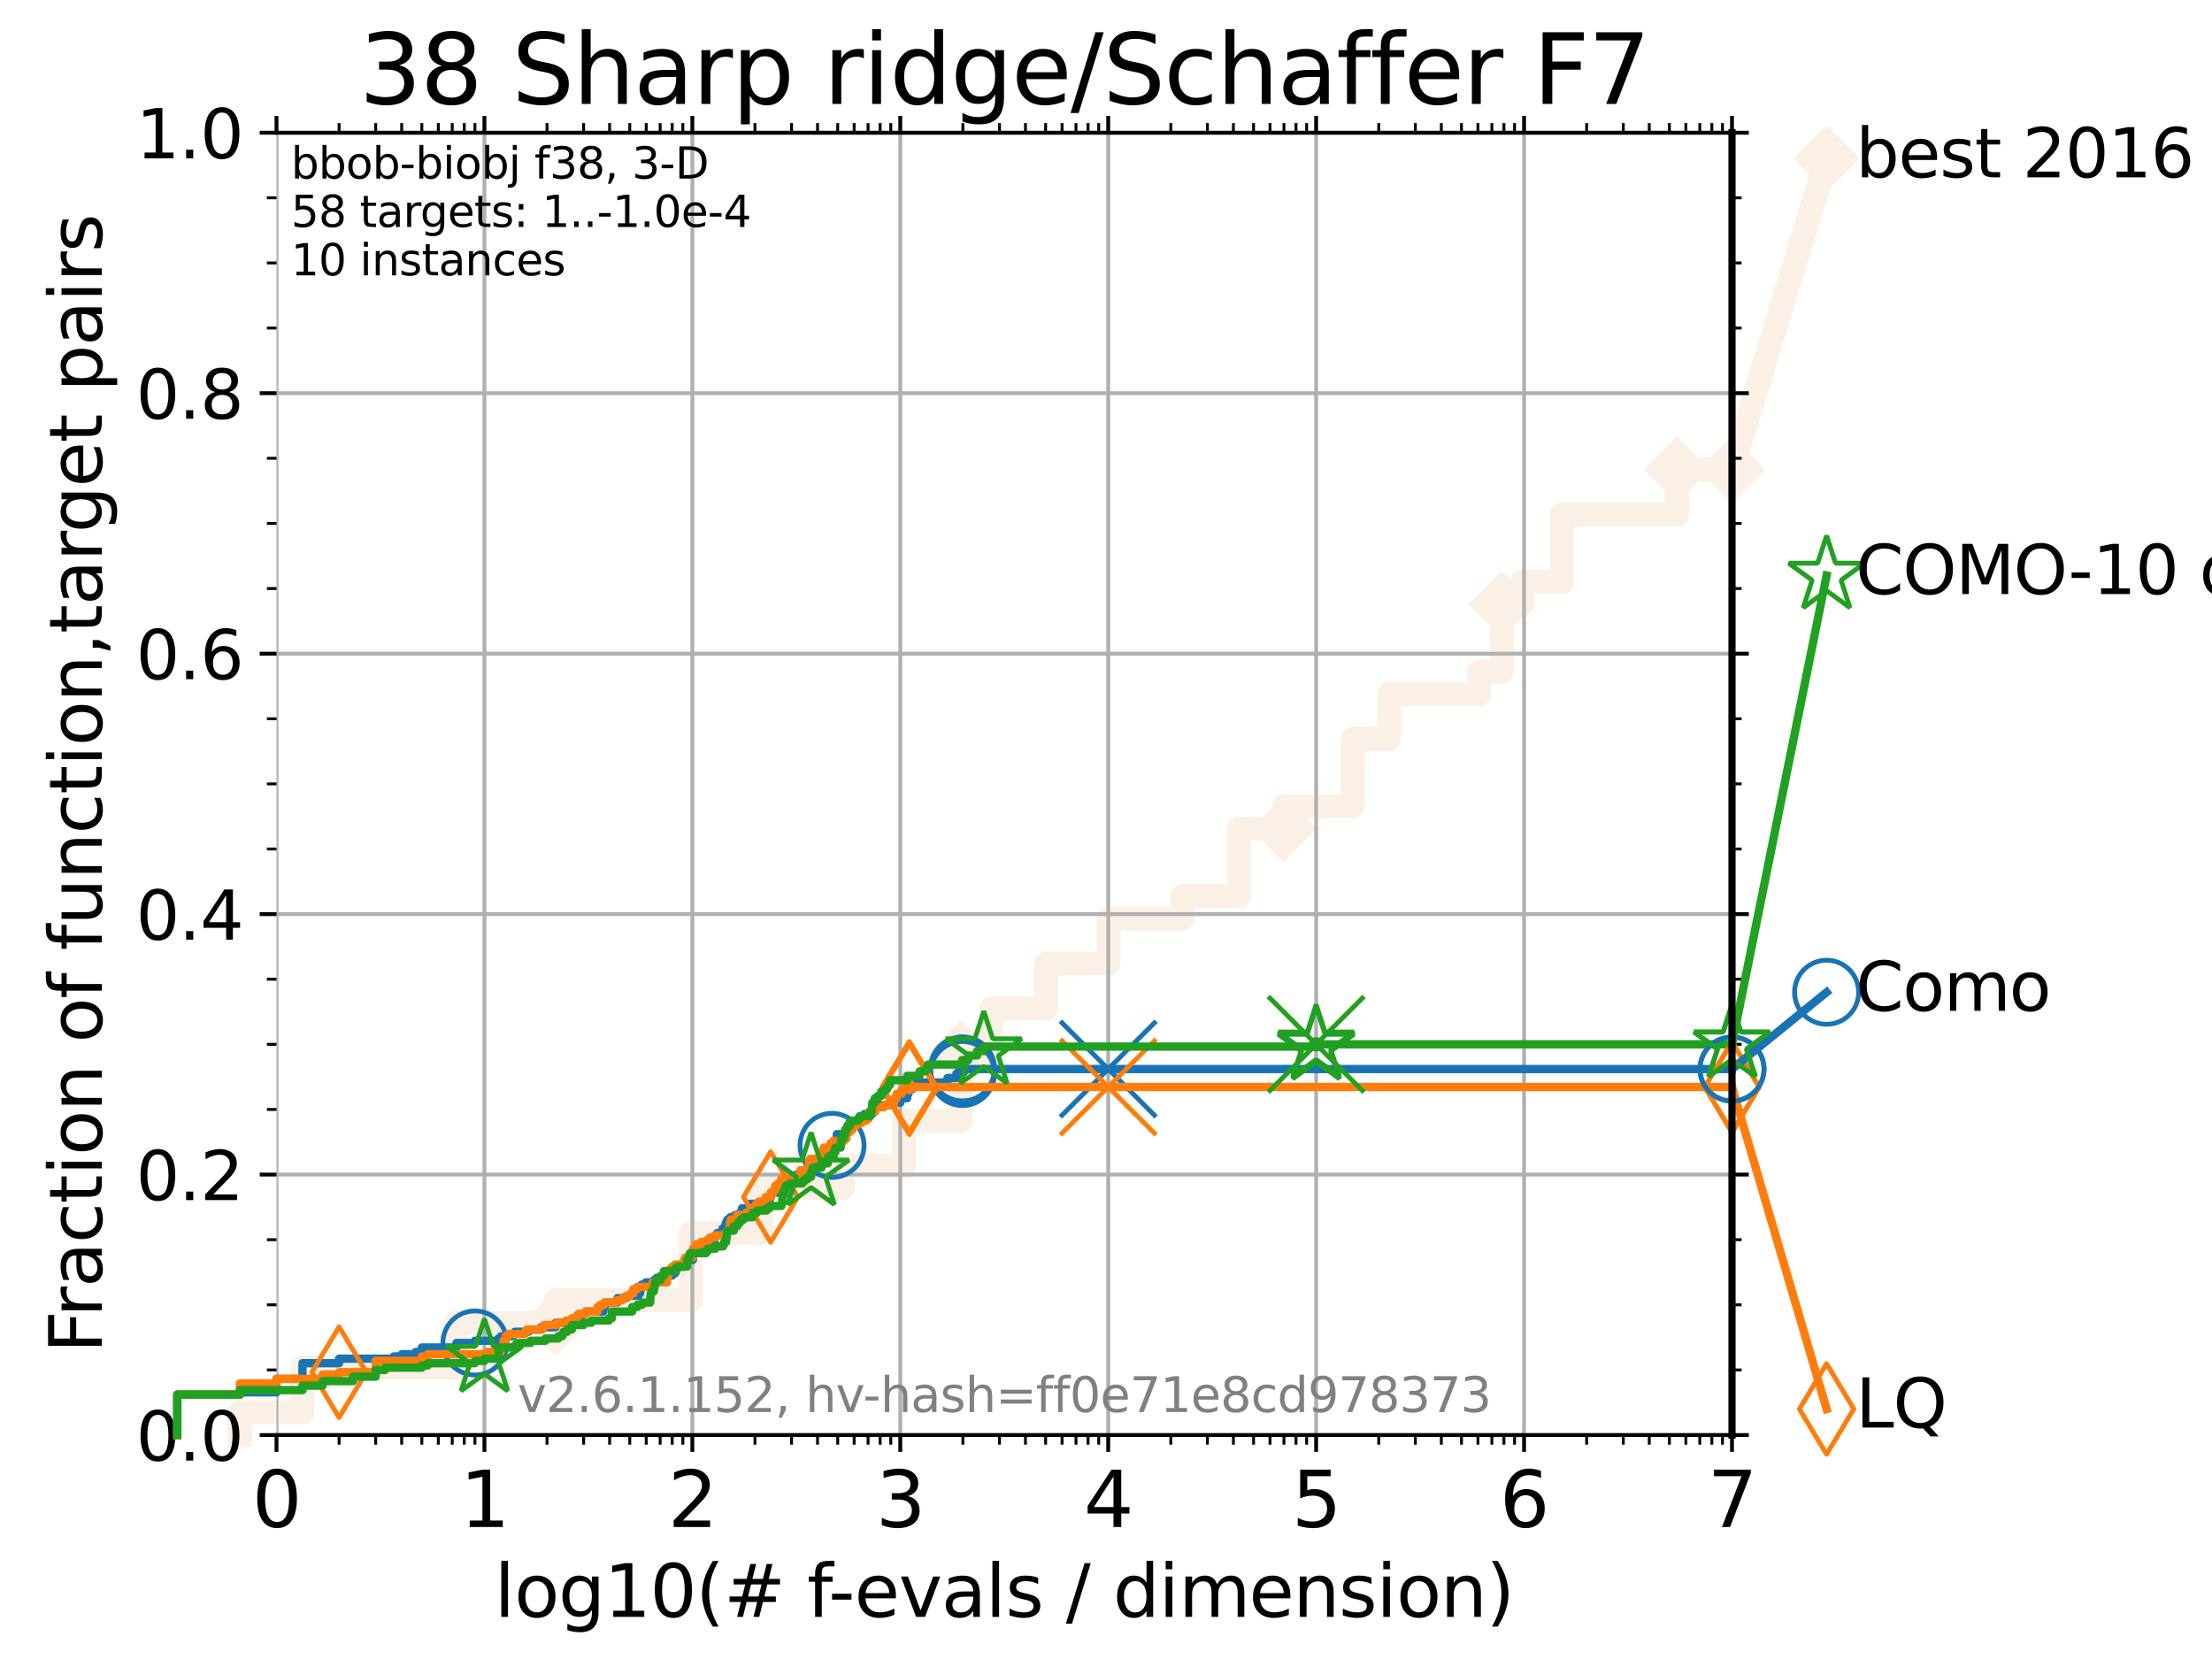 <?xml version="1.0" encoding="utf-8" standalone="no"?>
<!DOCTYPE svg PUBLIC "-//W3C//DTD SVG 1.1//EN"
  "http://www.w3.org/Graphics/SVG/1.1/DTD/svg11.dtd">
<svg xmlns:xlink="http://www.w3.org/1999/xlink" width="460.8pt" height="345.6pt" viewBox="0 0 460.8 345.6" xmlns="http://www.w3.org/2000/svg" version="1.1">
 <defs>
  <style type="text/css">*{stroke-linejoin: round; stroke-linecap: butt}</style>
 </defs>
 <g id="figure_1">
  <g id="patch_1">
   <path d="M 0 345.6 
L 460.8 345.6 
L 460.8 0 
L 0 0 
z
" style="fill: #ffffff"/>
  </g>
  <g id="axes_1">
   <g id="patch_2">
    <path d="M 57.6 298.944 
L 360.806 298.944 
L 360.806 27.648 
L 57.6 27.648 
z
" style="fill: #ffffff"/>
   </g>
   <g id="line2d_1">
    <path d="M 49.973 298.944 
L 49.973 294.266 
L 63.012 294.266 
L 63.012 284.911 
L 95.081 284.911 
L 95.081 275.556 
L 115.747 275.556 
L 115.747 270.879 
L 143.914 270.879 
L 143.914 256.846 
L 158.454 256.846 
L 158.454 247.491 
L 175.543 247.491 
L 175.543 242.814 
L 188.338 242.814 
L 188.338 233.459 
L 200.118 233.459 
L 200.118 219.426 
L 206.507 219.426 
L 206.507 210.071 
L 217.903 210.071 
L 217.903 200.716 
L 230.93 200.716 
L 230.93 191.361 
L 246.347 191.361 
L 246.347 186.684 
L 258.141 186.684 
L 258.141 172.651 
L 267.42 172.651 
L 267.42 167.974 
L 281.773 167.974 
L 281.773 153.941 
L 289.388 153.941 
L 289.388 144.586 
L 308.172 144.586 
L 308.172 139.908 
L 312.863 139.908 
L 312.863 125.876 
L 317.136 125.876 
L 317.136 121.198 
L 325.366 121.198 
L 325.366 107.166 
L 349.36 107.166 
L 349.36 97.811 
L 360.806 97.811 
" style="fill: none; stroke: #faf0e6; stroke-width: 5; stroke-linecap: square"/>
   </g>
   <g id="line2d_2">
    <defs>
     <path id="m6618093059" d="M -0 6.223 
L 6.223 0 
L 0 -6.223 
L -6.223 -0 
z
" style="stroke: #faf0e6; stroke-linejoin: miter"/>
    </defs>
    <g>
     <use xlink:href="#m6618093059" x="115.747" y="275.556" style="fill: #faf0e6; stroke: #faf0e6; stroke-linejoin: miter"/>
     <use xlink:href="#m6618093059" x="200.118" y="219.426" style="fill: #faf0e6; stroke: #faf0e6; stroke-linejoin: miter"/>
     <use xlink:href="#m6618093059" x="267.42" y="172.651" style="fill: #faf0e6; stroke: #faf0e6; stroke-linejoin: miter"/>
     <use xlink:href="#m6618093059" x="312.863" y="125.876" style="fill: #faf0e6; stroke: #faf0e6; stroke-linejoin: miter"/>
     <use xlink:href="#m6618093059" x="349.36" y="97.811" style="fill: #faf0e6; stroke: #faf0e6; stroke-linejoin: miter"/>
     <use xlink:href="#m6618093059" x="360.806" y="97.811" style="fill: #faf0e6; stroke: #faf0e6; stroke-linejoin: miter"/>
    </g>
   </g>
   <g id="line2d_3">
    <path style="fill: none; stroke: #faf0e6; stroke-width: 5; stroke-linecap: square"/>
    <g/>
   </g>
   <g id="line2d_4">
    <path d="M 360.806 97.811 
L 380.515 33.074 
" style="fill: none; stroke: #faf0e6; stroke-width: 5; stroke-linecap: square"/>
    <g>
     <use xlink:href="#m6618093059" x="360.806" y="97.811" style="fill: #faf0e6; stroke: #faf0e6; stroke-linejoin: miter"/>
     <use xlink:href="#m6618093059" x="380.515" y="33.074" style="fill: #faf0e6; stroke: #faf0e6; stroke-linejoin: miter"/>
    </g>
   </g>
   <g id="matplotlib.axis_1">
    <g id="xtick_1">
     <g id="line2d_5">
      <path d="M 57.6 298.944 
L 57.6 27.648 
" clip-path="url(#pa7a6e39ef4)" style="fill: none; stroke: #b0b0b0; stroke-width: 0.8; stroke-linecap: square"/>
     </g>
     <g id="line2d_6">
      <defs>
       <path id="mb69b794279" d="M 0 0 
L 0 3.5 
" style="stroke: #000000; stroke-width: 0.8"/>
      </defs>
      <g>
       <use xlink:href="#mb69b794279" x="57.6" y="298.944" style="stroke: #000000; stroke-width: 0.8"/>
      </g>
     </g>
     <g id="line2d_7">
      <defs>
       <path id="m76cac28824" d="M 0 0 
L 0 -3.5 
" style="stroke: #000000; stroke-width: 0.8"/>
      </defs>
      <g>
       <use xlink:href="#m76cac28824" x="57.6" y="27.648" style="stroke: #000000; stroke-width: 0.8"/>
      </g>
     </g>
     <g id="text_1">
      <!-- 0 -->
      <g transform="translate(52.51 318.101) scale(0.16 -0.16)">
       <defs>
        <path id="DejaVuSans-30" d="M 2034 4250 
Q 1547 4250 1301 3770 
Q 1056 3291 1056 2328 
Q 1056 1369 1301 889 
Q 1547 409 2034 409 
Q 2525 409 2770 889 
Q 3016 1369 3016 2328 
Q 3016 3291 2770 3770 
Q 2525 4250 2034 4250 
z
M 2034 4750 
Q 2819 4750 3233 4129 
Q 3647 3509 3647 2328 
Q 3647 1150 3233 529 
Q 2819 -91 2034 -91 
Q 1250 -91 836 529 
Q 422 1150 422 2328 
Q 422 3509 836 4129 
Q 1250 4750 2034 4750 
z
" transform="scale(0.016)"/>
       </defs>
       <use xlink:href="#DejaVuSans-30"/>
      </g>
     </g>
    </g>
    <g id="xtick_2">
     <g id="line2d_8">
      <path d="M 100.915 298.944 
L 100.915 27.648 
" clip-path="url(#pa7a6e39ef4)" style="fill: none; stroke: #b0b0b0; stroke-width: 0.8; stroke-linecap: square"/>
     </g>
     <g id="line2d_9">
      <g>
       <use xlink:href="#mb69b794279" x="100.915" y="298.944" style="stroke: #000000; stroke-width: 0.8"/>
      </g>
     </g>
     <g id="line2d_10">
      <g>
       <use xlink:href="#m76cac28824" x="100.915" y="27.648" style="stroke: #000000; stroke-width: 0.8"/>
      </g>
     </g>
     <g id="text_2">
      <!-- 1 -->
      <g transform="translate(95.825 318.101) scale(0.16 -0.16)">
       <defs>
        <path id="DejaVuSans-31" d="M 794 531 
L 1825 531 
L 1825 4091 
L 703 3866 
L 703 4441 
L 1819 4666 
L 2450 4666 
L 2450 531 
L 3481 531 
L 3481 0 
L 794 0 
L 794 531 
z
" transform="scale(0.016)"/>
       </defs>
       <use xlink:href="#DejaVuSans-31"/>
      </g>
     </g>
    </g>
    <g id="xtick_3">
     <g id="line2d_11">
      <path d="M 144.23 298.944 
L 144.23 27.648 
" clip-path="url(#pa7a6e39ef4)" style="fill: none; stroke: #b0b0b0; stroke-width: 0.8; stroke-linecap: square"/>
     </g>
     <g id="line2d_12">
      <g>
       <use xlink:href="#mb69b794279" x="144.23" y="298.944" style="stroke: #000000; stroke-width: 0.8"/>
      </g>
     </g>
     <g id="line2d_13">
      <g>
       <use xlink:href="#m76cac28824" x="144.23" y="27.648" style="stroke: #000000; stroke-width: 0.8"/>
      </g>
     </g>
     <g id="text_3">
      <!-- 2 -->
      <g transform="translate(139.14 318.101) scale(0.16 -0.16)">
       <defs>
        <path id="DejaVuSans-32" d="M 1228 531 
L 3431 531 
L 3431 0 
L 469 0 
L 469 531 
Q 828 903 1448 1529 
Q 2069 2156 2228 2338 
Q 2531 2678 2651 2914 
Q 2772 3150 2772 3378 
Q 2772 3750 2511 3984 
Q 2250 4219 1831 4219 
Q 1534 4219 1204 4116 
Q 875 4013 500 3803 
L 500 4441 
Q 881 4594 1212 4672 
Q 1544 4750 1819 4750 
Q 2544 4750 2975 4387 
Q 3406 4025 3406 3419 
Q 3406 3131 3298 2873 
Q 3191 2616 2906 2266 
Q 2828 2175 2409 1742 
Q 1991 1309 1228 531 
z
" transform="scale(0.016)"/>
       </defs>
       <use xlink:href="#DejaVuSans-32"/>
      </g>
     </g>
    </g>
    <g id="xtick_4">
     <g id="line2d_14">
      <path d="M 187.546 298.944 
L 187.546 27.648 
" clip-path="url(#pa7a6e39ef4)" style="fill: none; stroke: #b0b0b0; stroke-width: 0.8; stroke-linecap: square"/>
     </g>
     <g id="line2d_15">
      <g>
       <use xlink:href="#mb69b794279" x="187.546" y="298.944" style="stroke: #000000; stroke-width: 0.8"/>
      </g>
     </g>
     <g id="line2d_16">
      <g>
       <use xlink:href="#m76cac28824" x="187.546" y="27.648" style="stroke: #000000; stroke-width: 0.8"/>
      </g>
     </g>
     <g id="text_4">
      <!-- 3 -->
      <g transform="translate(182.456 318.101) scale(0.16 -0.16)">
       <defs>
        <path id="DejaVuSans-33" d="M 2597 2516 
Q 3050 2419 3304 2112 
Q 3559 1806 3559 1356 
Q 3559 666 3084 287 
Q 2609 -91 1734 -91 
Q 1441 -91 1130 -33 
Q 819 25 488 141 
L 488 750 
Q 750 597 1062 519 
Q 1375 441 1716 441 
Q 2309 441 2620 675 
Q 2931 909 2931 1356 
Q 2931 1769 2642 2001 
Q 2353 2234 1838 2234 
L 1294 2234 
L 1294 2753 
L 1863 2753 
Q 2328 2753 2575 2939 
Q 2822 3125 2822 3475 
Q 2822 3834 2567 4026 
Q 2313 4219 1838 4219 
Q 1578 4219 1281 4162 
Q 984 4106 628 3988 
L 628 4550 
Q 988 4650 1302 4700 
Q 1616 4750 1894 4750 
Q 2613 4750 3031 4423 
Q 3450 4097 3450 3541 
Q 3450 3153 3228 2886 
Q 3006 2619 2597 2516 
z
" transform="scale(0.016)"/>
       </defs>
       <use xlink:href="#DejaVuSans-33"/>
      </g>
     </g>
    </g>
    <g id="xtick_5">
     <g id="line2d_17">
      <path d="M 230.861 298.944 
L 230.861 27.648 
" clip-path="url(#pa7a6e39ef4)" style="fill: none; stroke: #b0b0b0; stroke-width: 0.8; stroke-linecap: square"/>
     </g>
     <g id="line2d_18">
      <g>
       <use xlink:href="#mb69b794279" x="230.861" y="298.944" style="stroke: #000000; stroke-width: 0.8"/>
      </g>
     </g>
     <g id="line2d_19">
      <g>
       <use xlink:href="#m76cac28824" x="230.861" y="27.648" style="stroke: #000000; stroke-width: 0.8"/>
      </g>
     </g>
     <g id="text_5">
      <!-- 4 -->
      <g transform="translate(225.771 318.101) scale(0.16 -0.16)">
       <defs>
        <path id="DejaVuSans-34" d="M 2419 4116 
L 825 1625 
L 2419 1625 
L 2419 4116 
z
M 2253 4666 
L 3047 4666 
L 3047 1625 
L 3713 1625 
L 3713 1100 
L 3047 1100 
L 3047 0 
L 2419 0 
L 2419 1100 
L 313 1100 
L 313 1709 
L 2253 4666 
z
" transform="scale(0.016)"/>
       </defs>
       <use xlink:href="#DejaVuSans-34"/>
      </g>
     </g>
    </g>
    <g id="xtick_6">
     <g id="line2d_20">
      <path d="M 274.176 298.944 
L 274.176 27.648 
" clip-path="url(#pa7a6e39ef4)" style="fill: none; stroke: #b0b0b0; stroke-width: 0.8; stroke-linecap: square"/>
     </g>
     <g id="line2d_21">
      <g>
       <use xlink:href="#mb69b794279" x="274.176" y="298.944" style="stroke: #000000; stroke-width: 0.8"/>
      </g>
     </g>
     <g id="line2d_22">
      <g>
       <use xlink:href="#m76cac28824" x="274.176" y="27.648" style="stroke: #000000; stroke-width: 0.8"/>
      </g>
     </g>
     <g id="text_6">
      <!-- 5 -->
      <g transform="translate(269.086 318.101) scale(0.16 -0.16)">
       <defs>
        <path id="DejaVuSans-35" d="M 691 4666 
L 3169 4666 
L 3169 4134 
L 1269 4134 
L 1269 2991 
Q 1406 3038 1543 3061 
Q 1681 3084 1819 3084 
Q 2600 3084 3056 2656 
Q 3513 2228 3513 1497 
Q 3513 744 3044 326 
Q 2575 -91 1722 -91 
Q 1428 -91 1123 -41 
Q 819 9 494 109 
L 494 744 
Q 775 591 1075 516 
Q 1375 441 1709 441 
Q 2250 441 2565 725 
Q 2881 1009 2881 1497 
Q 2881 1984 2565 2268 
Q 2250 2553 1709 2553 
Q 1456 2553 1204 2497 
Q 953 2441 691 2322 
L 691 4666 
z
" transform="scale(0.016)"/>
       </defs>
       <use xlink:href="#DejaVuSans-35"/>
      </g>
     </g>
    </g>
    <g id="xtick_7">
     <g id="line2d_23">
      <path d="M 317.491 298.944 
L 317.491 27.648 
" clip-path="url(#pa7a6e39ef4)" style="fill: none; stroke: #b0b0b0; stroke-width: 0.8; stroke-linecap: square"/>
     </g>
     <g id="line2d_24">
      <g>
       <use xlink:href="#mb69b794279" x="317.491" y="298.944" style="stroke: #000000; stroke-width: 0.8"/>
      </g>
     </g>
     <g id="line2d_25">
      <g>
       <use xlink:href="#m76cac28824" x="317.491" y="27.648" style="stroke: #000000; stroke-width: 0.8"/>
      </g>
     </g>
     <g id="text_7">
      <!-- 6 -->
      <g transform="translate(312.401 318.101) scale(0.16 -0.16)">
       <defs>
        <path id="DejaVuSans-36" d="M 2113 2584 
Q 1688 2584 1439 2293 
Q 1191 2003 1191 1497 
Q 1191 994 1439 701 
Q 1688 409 2113 409 
Q 2538 409 2786 701 
Q 3034 994 3034 1497 
Q 3034 2003 2786 2293 
Q 2538 2584 2113 2584 
z
M 3366 4563 
L 3366 3988 
Q 3128 4100 2886 4159 
Q 2644 4219 2406 4219 
Q 1781 4219 1451 3797 
Q 1122 3375 1075 2522 
Q 1259 2794 1537 2939 
Q 1816 3084 2150 3084 
Q 2853 3084 3261 2657 
Q 3669 2231 3669 1497 
Q 3669 778 3244 343 
Q 2819 -91 2113 -91 
Q 1303 -91 875 529 
Q 447 1150 447 2328 
Q 447 3434 972 4092 
Q 1497 4750 2381 4750 
Q 2619 4750 2861 4703 
Q 3103 4656 3366 4563 
z
" transform="scale(0.016)"/>
       </defs>
       <use xlink:href="#DejaVuSans-36"/>
      </g>
     </g>
    </g>
    <g id="xtick_8">
     <g id="line2d_26">
      <path d="M 360.806 298.944 
L 360.806 27.648 
" clip-path="url(#pa7a6e39ef4)" style="fill: none; stroke: #b0b0b0; stroke-width: 0.8; stroke-linecap: square"/>
     </g>
     <g id="line2d_27">
      <g>
       <use xlink:href="#mb69b794279" x="360.806" y="298.944" style="stroke: #000000; stroke-width: 0.8"/>
      </g>
     </g>
     <g id="line2d_28">
      <g>
       <use xlink:href="#m76cac28824" x="360.806" y="27.648" style="stroke: #000000; stroke-width: 0.8"/>
      </g>
     </g>
     <g id="text_8">
      <!-- 7 -->
      <g transform="translate(355.716 318.101) scale(0.16 -0.16)">
       <defs>
        <path id="DejaVuSans-37" d="M 525 4666 
L 3525 4666 
L 3525 4397 
L 1831 0 
L 1172 0 
L 2766 4134 
L 525 4134 
L 525 4666 
z
" transform="scale(0.016)"/>
       </defs>
       <use xlink:href="#DejaVuSans-37"/>
      </g>
     </g>
    </g>
    <g id="xtick_9">
     <g id="line2d_29">
      <defs>
       <path id="m8c8e4de72e" d="M 0 0 
L 0 2 
" style="stroke: #000000; stroke-width: 0.6"/>
      </defs>
      <g>
       <use xlink:href="#m8c8e4de72e" x="70.639" y="298.944" style="stroke: #000000; stroke-width: 0.6"/>
      </g>
     </g>
     <g id="line2d_30">
      <defs>
       <path id="mb48b6292f1" d="M 0 0 
L 0 -2 
" style="stroke: #000000; stroke-width: 0.6"/>
      </defs>
      <g>
       <use xlink:href="#mb48b6292f1" x="70.639" y="27.648" style="stroke: #000000; stroke-width: 0.6"/>
      </g>
     </g>
    </g>
    <g id="xtick_10">
     <g id="line2d_31">
      <g>
       <use xlink:href="#m8c8e4de72e" x="78.267" y="298.944" style="stroke: #000000; stroke-width: 0.6"/>
      </g>
     </g>
     <g id="line2d_32">
      <g>
       <use xlink:href="#mb48b6292f1" x="78.267" y="27.648" style="stroke: #000000; stroke-width: 0.6"/>
      </g>
     </g>
    </g>
    <g id="xtick_11">
     <g id="line2d_33">
      <g>
       <use xlink:href="#m8c8e4de72e" x="83.678" y="298.944" style="stroke: #000000; stroke-width: 0.6"/>
      </g>
     </g>
     <g id="line2d_34">
      <g>
       <use xlink:href="#mb48b6292f1" x="83.678" y="27.648" style="stroke: #000000; stroke-width: 0.6"/>
      </g>
     </g>
    </g>
    <g id="xtick_12">
     <g id="line2d_35">
      <g>
       <use xlink:href="#m8c8e4de72e" x="87.876" y="298.944" style="stroke: #000000; stroke-width: 0.6"/>
      </g>
     </g>
     <g id="line2d_36">
      <g>
       <use xlink:href="#mb48b6292f1" x="87.876" y="27.648" style="stroke: #000000; stroke-width: 0.6"/>
      </g>
     </g>
    </g>
    <g id="xtick_13">
     <g id="line2d_37">
      <g>
       <use xlink:href="#m8c8e4de72e" x="91.306" y="298.944" style="stroke: #000000; stroke-width: 0.6"/>
      </g>
     </g>
     <g id="line2d_38">
      <g>
       <use xlink:href="#mb48b6292f1" x="91.306" y="27.648" style="stroke: #000000; stroke-width: 0.6"/>
      </g>
     </g>
    </g>
    <g id="xtick_14">
     <g id="line2d_39">
      <g>
       <use xlink:href="#m8c8e4de72e" x="94.206" y="298.944" style="stroke: #000000; stroke-width: 0.6"/>
      </g>
     </g>
     <g id="line2d_40">
      <g>
       <use xlink:href="#mb48b6292f1" x="94.206" y="27.648" style="stroke: #000000; stroke-width: 0.6"/>
      </g>
     </g>
    </g>
    <g id="xtick_15">
     <g id="line2d_41">
      <g>
       <use xlink:href="#m8c8e4de72e" x="96.718" y="298.944" style="stroke: #000000; stroke-width: 0.6"/>
      </g>
     </g>
     <g id="line2d_42">
      <g>
       <use xlink:href="#mb48b6292f1" x="96.718" y="27.648" style="stroke: #000000; stroke-width: 0.6"/>
      </g>
     </g>
    </g>
    <g id="xtick_16">
     <g id="line2d_43">
      <g>
       <use xlink:href="#m8c8e4de72e" x="98.933" y="298.944" style="stroke: #000000; stroke-width: 0.6"/>
      </g>
     </g>
     <g id="line2d_44">
      <g>
       <use xlink:href="#mb48b6292f1" x="98.933" y="27.648" style="stroke: #000000; stroke-width: 0.6"/>
      </g>
     </g>
    </g>
    <g id="xtick_17">
     <g id="line2d_45">
      <g>
       <use xlink:href="#m8c8e4de72e" x="113.954" y="298.944" style="stroke: #000000; stroke-width: 0.6"/>
      </g>
     </g>
     <g id="line2d_46">
      <g>
       <use xlink:href="#mb48b6292f1" x="113.954" y="27.648" style="stroke: #000000; stroke-width: 0.6"/>
      </g>
     </g>
    </g>
    <g id="xtick_18">
     <g id="line2d_47">
      <g>
       <use xlink:href="#m8c8e4de72e" x="121.582" y="298.944" style="stroke: #000000; stroke-width: 0.6"/>
      </g>
     </g>
     <g id="line2d_48">
      <g>
       <use xlink:href="#mb48b6292f1" x="121.582" y="27.648" style="stroke: #000000; stroke-width: 0.6"/>
      </g>
     </g>
    </g>
    <g id="xtick_19">
     <g id="line2d_49">
      <g>
       <use xlink:href="#m8c8e4de72e" x="126.994" y="298.944" style="stroke: #000000; stroke-width: 0.6"/>
      </g>
     </g>
     <g id="line2d_50">
      <g>
       <use xlink:href="#mb48b6292f1" x="126.994" y="27.648" style="stroke: #000000; stroke-width: 0.6"/>
      </g>
     </g>
    </g>
    <g id="xtick_20">
     <g id="line2d_51">
      <g>
       <use xlink:href="#m8c8e4de72e" x="131.191" y="298.944" style="stroke: #000000; stroke-width: 0.6"/>
      </g>
     </g>
     <g id="line2d_52">
      <g>
       <use xlink:href="#mb48b6292f1" x="131.191" y="27.648" style="stroke: #000000; stroke-width: 0.6"/>
      </g>
     </g>
    </g>
    <g id="xtick_21">
     <g id="line2d_53">
      <g>
       <use xlink:href="#m8c8e4de72e" x="134.621" y="298.944" style="stroke: #000000; stroke-width: 0.6"/>
      </g>
     </g>
     <g id="line2d_54">
      <g>
       <use xlink:href="#mb48b6292f1" x="134.621" y="27.648" style="stroke: #000000; stroke-width: 0.6"/>
      </g>
     </g>
    </g>
    <g id="xtick_22">
     <g id="line2d_55">
      <g>
       <use xlink:href="#m8c8e4de72e" x="137.521" y="298.944" style="stroke: #000000; stroke-width: 0.6"/>
      </g>
     </g>
     <g id="line2d_56">
      <g>
       <use xlink:href="#mb48b6292f1" x="137.521" y="27.648" style="stroke: #000000; stroke-width: 0.6"/>
      </g>
     </g>
    </g>
    <g id="xtick_23">
     <g id="line2d_57">
      <g>
       <use xlink:href="#m8c8e4de72e" x="140.033" y="298.944" style="stroke: #000000; stroke-width: 0.6"/>
      </g>
     </g>
     <g id="line2d_58">
      <g>
       <use xlink:href="#mb48b6292f1" x="140.033" y="27.648" style="stroke: #000000; stroke-width: 0.6"/>
      </g>
     </g>
    </g>
    <g id="xtick_24">
     <g id="line2d_59">
      <g>
       <use xlink:href="#m8c8e4de72e" x="142.248" y="298.944" style="stroke: #000000; stroke-width: 0.6"/>
      </g>
     </g>
     <g id="line2d_60">
      <g>
       <use xlink:href="#mb48b6292f1" x="142.248" y="27.648" style="stroke: #000000; stroke-width: 0.6"/>
      </g>
     </g>
    </g>
    <g id="xtick_25">
     <g id="line2d_61">
      <g>
       <use xlink:href="#m8c8e4de72e" x="157.27" y="298.944" style="stroke: #000000; stroke-width: 0.6"/>
      </g>
     </g>
     <g id="line2d_62">
      <g>
       <use xlink:href="#mb48b6292f1" x="157.27" y="27.648" style="stroke: #000000; stroke-width: 0.6"/>
      </g>
     </g>
    </g>
    <g id="xtick_26">
     <g id="line2d_63">
      <g>
       <use xlink:href="#m8c8e4de72e" x="164.897" y="298.944" style="stroke: #000000; stroke-width: 0.6"/>
      </g>
     </g>
     <g id="line2d_64">
      <g>
       <use xlink:href="#mb48b6292f1" x="164.897" y="27.648" style="stroke: #000000; stroke-width: 0.6"/>
      </g>
     </g>
    </g>
    <g id="xtick_27">
     <g id="line2d_65">
      <g>
       <use xlink:href="#m8c8e4de72e" x="170.309" y="298.944" style="stroke: #000000; stroke-width: 0.6"/>
      </g>
     </g>
     <g id="line2d_66">
      <g>
       <use xlink:href="#mb48b6292f1" x="170.309" y="27.648" style="stroke: #000000; stroke-width: 0.6"/>
      </g>
     </g>
    </g>
    <g id="xtick_28">
     <g id="line2d_67">
      <g>
       <use xlink:href="#m8c8e4de72e" x="174.506" y="298.944" style="stroke: #000000; stroke-width: 0.6"/>
      </g>
     </g>
     <g id="line2d_68">
      <g>
       <use xlink:href="#mb48b6292f1" x="174.506" y="27.648" style="stroke: #000000; stroke-width: 0.6"/>
      </g>
     </g>
    </g>
    <g id="xtick_29">
     <g id="line2d_69">
      <g>
       <use xlink:href="#m8c8e4de72e" x="177.936" y="298.944" style="stroke: #000000; stroke-width: 0.6"/>
      </g>
     </g>
     <g id="line2d_70">
      <g>
       <use xlink:href="#mb48b6292f1" x="177.936" y="27.648" style="stroke: #000000; stroke-width: 0.6"/>
      </g>
     </g>
    </g>
    <g id="xtick_30">
     <g id="line2d_71">
      <g>
       <use xlink:href="#m8c8e4de72e" x="180.836" y="298.944" style="stroke: #000000; stroke-width: 0.6"/>
      </g>
     </g>
     <g id="line2d_72">
      <g>
       <use xlink:href="#mb48b6292f1" x="180.836" y="27.648" style="stroke: #000000; stroke-width: 0.6"/>
      </g>
     </g>
    </g>
    <g id="xtick_31">
     <g id="line2d_73">
      <g>
       <use xlink:href="#m8c8e4de72e" x="183.348" y="298.944" style="stroke: #000000; stroke-width: 0.6"/>
      </g>
     </g>
     <g id="line2d_74">
      <g>
       <use xlink:href="#mb48b6292f1" x="183.348" y="27.648" style="stroke: #000000; stroke-width: 0.6"/>
      </g>
     </g>
    </g>
    <g id="xtick_32">
     <g id="line2d_75">
      <g>
       <use xlink:href="#m8c8e4de72e" x="185.564" y="298.944" style="stroke: #000000; stroke-width: 0.6"/>
      </g>
     </g>
     <g id="line2d_76">
      <g>
       <use xlink:href="#mb48b6292f1" x="185.564" y="27.648" style="stroke: #000000; stroke-width: 0.6"/>
      </g>
     </g>
    </g>
    <g id="xtick_33">
     <g id="line2d_77">
      <g>
       <use xlink:href="#m8c8e4de72e" x="200.585" y="298.944" style="stroke: #000000; stroke-width: 0.6"/>
      </g>
     </g>
     <g id="line2d_78">
      <g>
       <use xlink:href="#mb48b6292f1" x="200.585" y="27.648" style="stroke: #000000; stroke-width: 0.6"/>
      </g>
     </g>
    </g>
    <g id="xtick_34">
     <g id="line2d_79">
      <g>
       <use xlink:href="#m8c8e4de72e" x="208.212" y="298.944" style="stroke: #000000; stroke-width: 0.6"/>
      </g>
     </g>
     <g id="line2d_80">
      <g>
       <use xlink:href="#mb48b6292f1" x="208.212" y="27.648" style="stroke: #000000; stroke-width: 0.6"/>
      </g>
     </g>
    </g>
    <g id="xtick_35">
     <g id="line2d_81">
      <g>
       <use xlink:href="#m8c8e4de72e" x="213.624" y="298.944" style="stroke: #000000; stroke-width: 0.6"/>
      </g>
     </g>
     <g id="line2d_82">
      <g>
       <use xlink:href="#mb48b6292f1" x="213.624" y="27.648" style="stroke: #000000; stroke-width: 0.6"/>
      </g>
     </g>
    </g>
    <g id="xtick_36">
     <g id="line2d_83">
      <g>
       <use xlink:href="#m8c8e4de72e" x="217.822" y="298.944" style="stroke: #000000; stroke-width: 0.6"/>
      </g>
     </g>
     <g id="line2d_84">
      <g>
       <use xlink:href="#mb48b6292f1" x="217.822" y="27.648" style="stroke: #000000; stroke-width: 0.6"/>
      </g>
     </g>
    </g>
    <g id="xtick_37">
     <g id="line2d_85">
      <g>
       <use xlink:href="#m8c8e4de72e" x="221.251" y="298.944" style="stroke: #000000; stroke-width: 0.6"/>
      </g>
     </g>
     <g id="line2d_86">
      <g>
       <use xlink:href="#mb48b6292f1" x="221.251" y="27.648" style="stroke: #000000; stroke-width: 0.6"/>
      </g>
     </g>
    </g>
    <g id="xtick_38">
     <g id="line2d_87">
      <g>
       <use xlink:href="#m8c8e4de72e" x="224.151" y="298.944" style="stroke: #000000; stroke-width: 0.6"/>
      </g>
     </g>
     <g id="line2d_88">
      <g>
       <use xlink:href="#mb48b6292f1" x="224.151" y="27.648" style="stroke: #000000; stroke-width: 0.6"/>
      </g>
     </g>
    </g>
    <g id="xtick_39">
     <g id="line2d_89">
      <g>
       <use xlink:href="#m8c8e4de72e" x="226.663" y="298.944" style="stroke: #000000; stroke-width: 0.6"/>
      </g>
     </g>
     <g id="line2d_90">
      <g>
       <use xlink:href="#mb48b6292f1" x="226.663" y="27.648" style="stroke: #000000; stroke-width: 0.6"/>
      </g>
     </g>
    </g>
    <g id="xtick_40">
     <g id="line2d_91">
      <g>
       <use xlink:href="#m8c8e4de72e" x="228.879" y="298.944" style="stroke: #000000; stroke-width: 0.6"/>
      </g>
     </g>
     <g id="line2d_92">
      <g>
       <use xlink:href="#mb48b6292f1" x="228.879" y="27.648" style="stroke: #000000; stroke-width: 0.6"/>
      </g>
     </g>
    </g>
    <g id="xtick_41">
     <g id="line2d_93">
      <g>
       <use xlink:href="#m8c8e4de72e" x="243.9" y="298.944" style="stroke: #000000; stroke-width: 0.6"/>
      </g>
     </g>
     <g id="line2d_94">
      <g>
       <use xlink:href="#mb48b6292f1" x="243.9" y="27.648" style="stroke: #000000; stroke-width: 0.6"/>
      </g>
     </g>
    </g>
    <g id="xtick_42">
     <g id="line2d_95">
      <g>
       <use xlink:href="#m8c8e4de72e" x="251.527" y="298.944" style="stroke: #000000; stroke-width: 0.6"/>
      </g>
     </g>
     <g id="line2d_96">
      <g>
       <use xlink:href="#mb48b6292f1" x="251.527" y="27.648" style="stroke: #000000; stroke-width: 0.6"/>
      </g>
     </g>
    </g>
    <g id="xtick_43">
     <g id="line2d_97">
      <g>
       <use xlink:href="#m8c8e4de72e" x="256.939" y="298.944" style="stroke: #000000; stroke-width: 0.6"/>
      </g>
     </g>
     <g id="line2d_98">
      <g>
       <use xlink:href="#mb48b6292f1" x="256.939" y="27.648" style="stroke: #000000; stroke-width: 0.6"/>
      </g>
     </g>
    </g>
    <g id="xtick_44">
     <g id="line2d_99">
      <g>
       <use xlink:href="#m8c8e4de72e" x="261.137" y="298.944" style="stroke: #000000; stroke-width: 0.6"/>
      </g>
     </g>
     <g id="line2d_100">
      <g>
       <use xlink:href="#mb48b6292f1" x="261.137" y="27.648" style="stroke: #000000; stroke-width: 0.6"/>
      </g>
     </g>
    </g>
    <g id="xtick_45">
     <g id="line2d_101">
      <g>
       <use xlink:href="#m8c8e4de72e" x="264.567" y="298.944" style="stroke: #000000; stroke-width: 0.6"/>
      </g>
     </g>
     <g id="line2d_102">
      <g>
       <use xlink:href="#mb48b6292f1" x="264.567" y="27.648" style="stroke: #000000; stroke-width: 0.6"/>
      </g>
     </g>
    </g>
    <g id="xtick_46">
     <g id="line2d_103">
      <g>
       <use xlink:href="#m8c8e4de72e" x="267.466" y="298.944" style="stroke: #000000; stroke-width: 0.6"/>
      </g>
     </g>
     <g id="line2d_104">
      <g>
       <use xlink:href="#mb48b6292f1" x="267.466" y="27.648" style="stroke: #000000; stroke-width: 0.6"/>
      </g>
     </g>
    </g>
    <g id="xtick_47">
     <g id="line2d_105">
      <g>
       <use xlink:href="#m8c8e4de72e" x="269.978" y="298.944" style="stroke: #000000; stroke-width: 0.6"/>
      </g>
     </g>
     <g id="line2d_106">
      <g>
       <use xlink:href="#mb48b6292f1" x="269.978" y="27.648" style="stroke: #000000; stroke-width: 0.6"/>
      </g>
     </g>
    </g>
    <g id="xtick_48">
     <g id="line2d_107">
      <g>
       <use xlink:href="#m8c8e4de72e" x="272.194" y="298.944" style="stroke: #000000; stroke-width: 0.6"/>
      </g>
     </g>
     <g id="line2d_108">
      <g>
       <use xlink:href="#mb48b6292f1" x="272.194" y="27.648" style="stroke: #000000; stroke-width: 0.6"/>
      </g>
     </g>
    </g>
    <g id="xtick_49">
     <g id="line2d_109">
      <g>
       <use xlink:href="#m8c8e4de72e" x="287.215" y="298.944" style="stroke: #000000; stroke-width: 0.6"/>
      </g>
     </g>
     <g id="line2d_110">
      <g>
       <use xlink:href="#mb48b6292f1" x="287.215" y="27.648" style="stroke: #000000; stroke-width: 0.6"/>
      </g>
     </g>
    </g>
    <g id="xtick_50">
     <g id="line2d_111">
      <g>
       <use xlink:href="#m8c8e4de72e" x="294.843" y="298.944" style="stroke: #000000; stroke-width: 0.6"/>
      </g>
     </g>
     <g id="line2d_112">
      <g>
       <use xlink:href="#mb48b6292f1" x="294.843" y="27.648" style="stroke: #000000; stroke-width: 0.6"/>
      </g>
     </g>
    </g>
    <g id="xtick_51">
     <g id="line2d_113">
      <g>
       <use xlink:href="#m8c8e4de72e" x="300.254" y="298.944" style="stroke: #000000; stroke-width: 0.6"/>
      </g>
     </g>
     <g id="line2d_114">
      <g>
       <use xlink:href="#mb48b6292f1" x="300.254" y="27.648" style="stroke: #000000; stroke-width: 0.6"/>
      </g>
     </g>
    </g>
    <g id="xtick_52">
     <g id="line2d_115">
      <g>
       <use xlink:href="#m8c8e4de72e" x="304.452" y="298.944" style="stroke: #000000; stroke-width: 0.6"/>
      </g>
     </g>
     <g id="line2d_116">
      <g>
       <use xlink:href="#mb48b6292f1" x="304.452" y="27.648" style="stroke: #000000; stroke-width: 0.6"/>
      </g>
     </g>
    </g>
    <g id="xtick_53">
     <g id="line2d_117">
      <g>
       <use xlink:href="#m8c8e4de72e" x="307.882" y="298.944" style="stroke: #000000; stroke-width: 0.6"/>
      </g>
     </g>
     <g id="line2d_118">
      <g>
       <use xlink:href="#mb48b6292f1" x="307.882" y="27.648" style="stroke: #000000; stroke-width: 0.6"/>
      </g>
     </g>
    </g>
    <g id="xtick_54">
     <g id="line2d_119">
      <g>
       <use xlink:href="#m8c8e4de72e" x="310.782" y="298.944" style="stroke: #000000; stroke-width: 0.6"/>
      </g>
     </g>
     <g id="line2d_120">
      <g>
       <use xlink:href="#mb48b6292f1" x="310.782" y="27.648" style="stroke: #000000; stroke-width: 0.6"/>
      </g>
     </g>
    </g>
    <g id="xtick_55">
     <g id="line2d_121">
      <g>
       <use xlink:href="#m8c8e4de72e" x="313.294" y="298.944" style="stroke: #000000; stroke-width: 0.6"/>
      </g>
     </g>
     <g id="line2d_122">
      <g>
       <use xlink:href="#mb48b6292f1" x="313.294" y="27.648" style="stroke: #000000; stroke-width: 0.6"/>
      </g>
     </g>
    </g>
    <g id="xtick_56">
     <g id="line2d_123">
      <g>
       <use xlink:href="#m8c8e4de72e" x="315.509" y="298.944" style="stroke: #000000; stroke-width: 0.6"/>
      </g>
     </g>
     <g id="line2d_124">
      <g>
       <use xlink:href="#mb48b6292f1" x="315.509" y="27.648" style="stroke: #000000; stroke-width: 0.6"/>
      </g>
     </g>
    </g>
    <g id="xtick_57">
     <g id="line2d_125">
      <g>
       <use xlink:href="#m8c8e4de72e" x="330.53" y="298.944" style="stroke: #000000; stroke-width: 0.6"/>
      </g>
     </g>
     <g id="line2d_126">
      <g>
       <use xlink:href="#mb48b6292f1" x="330.53" y="27.648" style="stroke: #000000; stroke-width: 0.6"/>
      </g>
     </g>
    </g>
    <g id="xtick_58">
     <g id="line2d_127">
      <g>
       <use xlink:href="#m8c8e4de72e" x="338.158" y="298.944" style="stroke: #000000; stroke-width: 0.6"/>
      </g>
     </g>
     <g id="line2d_128">
      <g>
       <use xlink:href="#mb48b6292f1" x="338.158" y="27.648" style="stroke: #000000; stroke-width: 0.6"/>
      </g>
     </g>
    </g>
    <g id="xtick_59">
     <g id="line2d_129">
      <g>
       <use xlink:href="#m8c8e4de72e" x="343.57" y="298.944" style="stroke: #000000; stroke-width: 0.6"/>
      </g>
     </g>
     <g id="line2d_130">
      <g>
       <use xlink:href="#mb48b6292f1" x="343.57" y="27.648" style="stroke: #000000; stroke-width: 0.6"/>
      </g>
     </g>
    </g>
    <g id="xtick_60">
     <g id="line2d_131">
      <g>
       <use xlink:href="#m8c8e4de72e" x="347.767" y="298.944" style="stroke: #000000; stroke-width: 0.6"/>
      </g>
     </g>
     <g id="line2d_132">
      <g>
       <use xlink:href="#mb48b6292f1" x="347.767" y="27.648" style="stroke: #000000; stroke-width: 0.6"/>
      </g>
     </g>
    </g>
    <g id="xtick_61">
     <g id="line2d_133">
      <g>
       <use xlink:href="#m8c8e4de72e" x="351.197" y="298.944" style="stroke: #000000; stroke-width: 0.6"/>
      </g>
     </g>
     <g id="line2d_134">
      <g>
       <use xlink:href="#mb48b6292f1" x="351.197" y="27.648" style="stroke: #000000; stroke-width: 0.6"/>
      </g>
     </g>
    </g>
    <g id="xtick_62">
     <g id="line2d_135">
      <g>
       <use xlink:href="#m8c8e4de72e" x="354.097" y="298.944" style="stroke: #000000; stroke-width: 0.6"/>
      </g>
     </g>
     <g id="line2d_136">
      <g>
       <use xlink:href="#mb48b6292f1" x="354.097" y="27.648" style="stroke: #000000; stroke-width: 0.6"/>
      </g>
     </g>
    </g>
    <g id="xtick_63">
     <g id="line2d_137">
      <g>
       <use xlink:href="#m8c8e4de72e" x="356.609" y="298.944" style="stroke: #000000; stroke-width: 0.6"/>
      </g>
     </g>
     <g id="line2d_138">
      <g>
       <use xlink:href="#mb48b6292f1" x="356.609" y="27.648" style="stroke: #000000; stroke-width: 0.6"/>
      </g>
     </g>
    </g>
    <g id="xtick_64">
     <g id="line2d_139">
      <g>
       <use xlink:href="#m8c8e4de72e" x="358.824" y="298.944" style="stroke: #000000; stroke-width: 0.6"/>
      </g>
     </g>
     <g id="line2d_140">
      <g>
       <use xlink:href="#mb48b6292f1" x="358.824" y="27.648" style="stroke: #000000; stroke-width: 0.6"/>
      </g>
     </g>
    </g>
    <g id="text_9">
     <!-- log10(# f-evals / dimension) -->
     <g transform="translate(102.986 336.827) scale(0.15 -0.15)">
      <defs>
       <path id="DejaVuSans-6c" d="M 603 4863 
L 1178 4863 
L 1178 0 
L 603 0 
L 603 4863 
z
" transform="scale(0.016)"/>
       <path id="DejaVuSans-6f" d="M 1959 3097 
Q 1497 3097 1228 2736 
Q 959 2375 959 1747 
Q 959 1119 1226 758 
Q 1494 397 1959 397 
Q 2419 397 2687 759 
Q 2956 1122 2956 1747 
Q 2956 2369 2687 2733 
Q 2419 3097 1959 3097 
z
M 1959 3584 
Q 2709 3584 3137 3096 
Q 3566 2609 3566 1747 
Q 3566 888 3137 398 
Q 2709 -91 1959 -91 
Q 1206 -91 779 398 
Q 353 888 353 1747 
Q 353 2609 779 3096 
Q 1206 3584 1959 3584 
z
" transform="scale(0.016)"/>
       <path id="DejaVuSans-67" d="M 2906 1791 
Q 2906 2416 2648 2759 
Q 2391 3103 1925 3103 
Q 1463 3103 1205 2759 
Q 947 2416 947 1791 
Q 947 1169 1205 825 
Q 1463 481 1925 481 
Q 2391 481 2648 825 
Q 2906 1169 2906 1791 
z
M 3481 434 
Q 3481 -459 3084 -895 
Q 2688 -1331 1869 -1331 
Q 1566 -1331 1297 -1286 
Q 1028 -1241 775 -1147 
L 775 -588 
Q 1028 -725 1275 -790 
Q 1522 -856 1778 -856 
Q 2344 -856 2625 -561 
Q 2906 -266 2906 331 
L 2906 616 
Q 2728 306 2450 153 
Q 2172 0 1784 0 
Q 1141 0 747 490 
Q 353 981 353 1791 
Q 353 2603 747 3093 
Q 1141 3584 1784 3584 
Q 2172 3584 2450 3431 
Q 2728 3278 2906 2969 
L 2906 3500 
L 3481 3500 
L 3481 434 
z
" transform="scale(0.016)"/>
       <path id="DejaVuSans-28" d="M 1984 4856 
Q 1566 4138 1362 3434 
Q 1159 2731 1159 2009 
Q 1159 1288 1364 580 
Q 1569 -128 1984 -844 
L 1484 -844 
Q 1016 -109 783 600 
Q 550 1309 550 2009 
Q 550 2706 781 3412 
Q 1013 4119 1484 4856 
L 1984 4856 
z
" transform="scale(0.016)"/>
       <path id="DejaVuSans-23" d="M 3272 2816 
L 2363 2816 
L 2100 1772 
L 3016 1772 
L 3272 2816 
z
M 2803 4594 
L 2478 3297 
L 3391 3297 
L 3719 4594 
L 4219 4594 
L 3897 3297 
L 4872 3297 
L 4872 2816 
L 3775 2816 
L 3519 1772 
L 4513 1772 
L 4513 1294 
L 3397 1294 
L 3072 0 
L 2572 0 
L 2894 1294 
L 1978 1294 
L 1656 0 
L 1153 0 
L 1478 1294 
L 494 1294 
L 494 1772 
L 1594 1772 
L 1856 2816 
L 850 2816 
L 850 3297 
L 1978 3297 
L 2297 4594 
L 2803 4594 
z
" transform="scale(0.016)"/>
       <path id="DejaVuSans-20" transform="scale(0.016)"/>
       <path id="DejaVuSans-66" d="M 2375 4863 
L 2375 4384 
L 1825 4384 
Q 1516 4384 1395 4259 
Q 1275 4134 1275 3809 
L 1275 3500 
L 2222 3500 
L 2222 3053 
L 1275 3053 
L 1275 0 
L 697 0 
L 697 3053 
L 147 3053 
L 147 3500 
L 697 3500 
L 697 3744 
Q 697 4328 969 4595 
Q 1241 4863 1831 4863 
L 2375 4863 
z
" transform="scale(0.016)"/>
       <path id="DejaVuSans-2d" d="M 313 2009 
L 1997 2009 
L 1997 1497 
L 313 1497 
L 313 2009 
z
" transform="scale(0.016)"/>
       <path id="DejaVuSans-65" d="M 3597 1894 
L 3597 1613 
L 953 1613 
Q 991 1019 1311 708 
Q 1631 397 2203 397 
Q 2534 397 2845 478 
Q 3156 559 3463 722 
L 3463 178 
Q 3153 47 2828 -22 
Q 2503 -91 2169 -91 
Q 1331 -91 842 396 
Q 353 884 353 1716 
Q 353 2575 817 3079 
Q 1281 3584 2069 3584 
Q 2775 3584 3186 3129 
Q 3597 2675 3597 1894 
z
M 3022 2063 
Q 3016 2534 2758 2815 
Q 2500 3097 2075 3097 
Q 1594 3097 1305 2825 
Q 1016 2553 972 2059 
L 3022 2063 
z
" transform="scale(0.016)"/>
       <path id="DejaVuSans-76" d="M 191 3500 
L 800 3500 
L 1894 563 
L 2988 3500 
L 3597 3500 
L 2284 0 
L 1503 0 
L 191 3500 
z
" transform="scale(0.016)"/>
       <path id="DejaVuSans-61" d="M 2194 1759 
Q 1497 1759 1228 1600 
Q 959 1441 959 1056 
Q 959 750 1161 570 
Q 1363 391 1709 391 
Q 2188 391 2477 730 
Q 2766 1069 2766 1631 
L 2766 1759 
L 2194 1759 
z
M 3341 1997 
L 3341 0 
L 2766 0 
L 2766 531 
Q 2569 213 2275 61 
Q 1981 -91 1556 -91 
Q 1019 -91 701 211 
Q 384 513 384 1019 
Q 384 1609 779 1909 
Q 1175 2209 1959 2209 
L 2766 2209 
L 2766 2266 
Q 2766 2663 2505 2880 
Q 2244 3097 1772 3097 
Q 1472 3097 1187 3025 
Q 903 2953 641 2809 
L 641 3341 
Q 956 3463 1253 3523 
Q 1550 3584 1831 3584 
Q 2591 3584 2966 3190 
Q 3341 2797 3341 1997 
z
" transform="scale(0.016)"/>
       <path id="DejaVuSans-73" d="M 2834 3397 
L 2834 2853 
Q 2591 2978 2328 3040 
Q 2066 3103 1784 3103 
Q 1356 3103 1142 2972 
Q 928 2841 928 2578 
Q 928 2378 1081 2264 
Q 1234 2150 1697 2047 
L 1894 2003 
Q 2506 1872 2764 1633 
Q 3022 1394 3022 966 
Q 3022 478 2636 193 
Q 2250 -91 1575 -91 
Q 1294 -91 989 -36 
Q 684 19 347 128 
L 347 722 
Q 666 556 975 473 
Q 1284 391 1588 391 
Q 1994 391 2212 530 
Q 2431 669 2431 922 
Q 2431 1156 2273 1281 
Q 2116 1406 1581 1522 
L 1381 1569 
Q 847 1681 609 1914 
Q 372 2147 372 2553 
Q 372 3047 722 3315 
Q 1072 3584 1716 3584 
Q 2034 3584 2315 3537 
Q 2597 3491 2834 3397 
z
" transform="scale(0.016)"/>
       <path id="DejaVuSans-2f" d="M 1625 4666 
L 2156 4666 
L 531 -594 
L 0 -594 
L 1625 4666 
z
" transform="scale(0.016)"/>
       <path id="DejaVuSans-64" d="M 2906 2969 
L 2906 4863 
L 3481 4863 
L 3481 0 
L 2906 0 
L 2906 525 
Q 2725 213 2448 61 
Q 2172 -91 1784 -91 
Q 1150 -91 751 415 
Q 353 922 353 1747 
Q 353 2572 751 3078 
Q 1150 3584 1784 3584 
Q 2172 3584 2448 3432 
Q 2725 3281 2906 2969 
z
M 947 1747 
Q 947 1113 1208 752 
Q 1469 391 1925 391 
Q 2381 391 2643 752 
Q 2906 1113 2906 1747 
Q 2906 2381 2643 2742 
Q 2381 3103 1925 3103 
Q 1469 3103 1208 2742 
Q 947 2381 947 1747 
z
" transform="scale(0.016)"/>
       <path id="DejaVuSans-69" d="M 603 3500 
L 1178 3500 
L 1178 0 
L 603 0 
L 603 3500 
z
M 603 4863 
L 1178 4863 
L 1178 4134 
L 603 4134 
L 603 4863 
z
" transform="scale(0.016)"/>
       <path id="DejaVuSans-6d" d="M 3328 2828 
Q 3544 3216 3844 3400 
Q 4144 3584 4550 3584 
Q 5097 3584 5394 3201 
Q 5691 2819 5691 2113 
L 5691 0 
L 5113 0 
L 5113 2094 
Q 5113 2597 4934 2840 
Q 4756 3084 4391 3084 
Q 3944 3084 3684 2787 
Q 3425 2491 3425 1978 
L 3425 0 
L 2847 0 
L 2847 2094 
Q 2847 2600 2669 2842 
Q 2491 3084 2119 3084 
Q 1678 3084 1418 2786 
Q 1159 2488 1159 1978 
L 1159 0 
L 581 0 
L 581 3500 
L 1159 3500 
L 1159 2956 
Q 1356 3278 1631 3431 
Q 1906 3584 2284 3584 
Q 2666 3584 2933 3390 
Q 3200 3197 3328 2828 
z
" transform="scale(0.016)"/>
       <path id="DejaVuSans-6e" d="M 3513 2113 
L 3513 0 
L 2938 0 
L 2938 2094 
Q 2938 2591 2744 2837 
Q 2550 3084 2163 3084 
Q 1697 3084 1428 2787 
Q 1159 2491 1159 1978 
L 1159 0 
L 581 0 
L 581 3500 
L 1159 3500 
L 1159 2956 
Q 1366 3272 1645 3428 
Q 1925 3584 2291 3584 
Q 2894 3584 3203 3211 
Q 3513 2838 3513 2113 
z
" transform="scale(0.016)"/>
       <path id="DejaVuSans-29" d="M 513 4856 
L 1013 4856 
Q 1481 4119 1714 3412 
Q 1947 2706 1947 2009 
Q 1947 1309 1714 600 
Q 1481 -109 1013 -844 
L 513 -844 
Q 928 -128 1133 580 
Q 1338 1288 1338 2009 
Q 1338 2731 1133 3434 
Q 928 4138 513 4856 
z
" transform="scale(0.016)"/>
      </defs>
      <use xlink:href="#DejaVuSans-6c"/>
      <use xlink:href="#DejaVuSans-6f" x="27.783"/>
      <use xlink:href="#DejaVuSans-67" x="88.965"/>
      <use xlink:href="#DejaVuSans-31" x="152.441"/>
      <use xlink:href="#DejaVuSans-30" x="216.064"/>
      <use xlink:href="#DejaVuSans-28" x="279.688"/>
      <use xlink:href="#DejaVuSans-23" x="318.701"/>
      <use xlink:href="#DejaVuSans-20" x="402.49"/>
      <use xlink:href="#DejaVuSans-66" x="434.277"/>
      <use xlink:href="#DejaVuSans-2d" x="463.982"/>
      <use xlink:href="#DejaVuSans-65" x="500.066"/>
      <use xlink:href="#DejaVuSans-76" x="561.59"/>
      <use xlink:href="#DejaVuSans-61" x="620.77"/>
      <use xlink:href="#DejaVuSans-6c" x="682.049"/>
      <use xlink:href="#DejaVuSans-73" x="709.832"/>
      <use xlink:href="#DejaVuSans-20" x="761.932"/>
      <use xlink:href="#DejaVuSans-2f" x="793.719"/>
      <use xlink:href="#DejaVuSans-20" x="827.41"/>
      <use xlink:href="#DejaVuSans-64" x="859.197"/>
      <use xlink:href="#DejaVuSans-69" x="922.674"/>
      <use xlink:href="#DejaVuSans-6d" x="950.457"/>
      <use xlink:href="#DejaVuSans-65" x="1047.869"/>
      <use xlink:href="#DejaVuSans-6e" x="1109.393"/>
      <use xlink:href="#DejaVuSans-73" x="1172.771"/>
      <use xlink:href="#DejaVuSans-69" x="1224.871"/>
      <use xlink:href="#DejaVuSans-6f" x="1252.654"/>
      <use xlink:href="#DejaVuSans-6e" x="1313.836"/>
      <use xlink:href="#DejaVuSans-29" x="1377.215"/>
     </g>
    </g>
   </g>
   <g id="matplotlib.axis_2">
    <g id="ytick_1">
     <g id="line2d_141">
      <path d="M 57.6 298.944 
L 360.806 298.944 
" clip-path="url(#pa7a6e39ef4)" style="fill: none; stroke: #b0b0b0; stroke-width: 0.8; stroke-linecap: square"/>
     </g>
     <g id="line2d_142">
      <defs>
       <path id="m2ea8603022" d="M 0 0 
L -3.5 0 
" style="stroke: #000000; stroke-width: 0.8"/>
      </defs>
      <g>
       <use xlink:href="#m2ea8603022" x="57.6" y="298.944" style="stroke: #000000; stroke-width: 0.8"/>
      </g>
     </g>
     <g id="line2d_143">
      <defs>
       <path id="m6c623437e3" d="M 0 0 
L 3.5 0 
" style="stroke: #000000; stroke-width: 0.8"/>
      </defs>
      <g>
       <use xlink:href="#m6c623437e3" x="360.806" y="298.944" style="stroke: #000000; stroke-width: 0.8"/>
      </g>
     </g>
     <g id="text_10">
      <!-- 0.0 -->
      <g transform="translate(28.336 304.263) scale(0.14 -0.14)">
       <defs>
        <path id="DejaVuSans-2e" d="M 684 794 
L 1344 794 
L 1344 0 
L 684 0 
L 684 794 
z
" transform="scale(0.016)"/>
       </defs>
       <use xlink:href="#DejaVuSans-30"/>
       <use xlink:href="#DejaVuSans-2e" x="63.623"/>
       <use xlink:href="#DejaVuSans-30" x="95.41"/>
      </g>
     </g>
    </g>
    <g id="ytick_2">
     <g id="line2d_144">
      <path d="M 57.6 244.685 
L 360.806 244.685 
" clip-path="url(#pa7a6e39ef4)" style="fill: none; stroke: #b0b0b0; stroke-width: 0.8; stroke-linecap: square"/>
     </g>
     <g id="line2d_145">
      <g>
       <use xlink:href="#m2ea8603022" x="57.6" y="244.685" style="stroke: #000000; stroke-width: 0.8"/>
      </g>
     </g>
     <g id="line2d_146">
      <g>
       <use xlink:href="#m6c623437e3" x="360.806" y="244.685" style="stroke: #000000; stroke-width: 0.8"/>
      </g>
     </g>
     <g id="text_11">
      <!-- 0.2 -->
      <g transform="translate(28.336 250.004) scale(0.14 -0.14)">
       <use xlink:href="#DejaVuSans-30"/>
       <use xlink:href="#DejaVuSans-2e" x="63.623"/>
       <use xlink:href="#DejaVuSans-32" x="95.41"/>
      </g>
     </g>
    </g>
    <g id="ytick_3">
     <g id="line2d_147">
      <path d="M 57.6 190.426 
L 360.806 190.426 
" clip-path="url(#pa7a6e39ef4)" style="fill: none; stroke: #b0b0b0; stroke-width: 0.8; stroke-linecap: square"/>
     </g>
     <g id="line2d_148">
      <g>
       <use xlink:href="#m2ea8603022" x="57.6" y="190.426" style="stroke: #000000; stroke-width: 0.8"/>
      </g>
     </g>
     <g id="line2d_149">
      <g>
       <use xlink:href="#m6c623437e3" x="360.806" y="190.426" style="stroke: #000000; stroke-width: 0.8"/>
      </g>
     </g>
     <g id="text_12">
      <!-- 0.4 -->
      <g transform="translate(28.336 195.745) scale(0.14 -0.14)">
       <use xlink:href="#DejaVuSans-30"/>
       <use xlink:href="#DejaVuSans-2e" x="63.623"/>
       <use xlink:href="#DejaVuSans-34" x="95.41"/>
      </g>
     </g>
    </g>
    <g id="ytick_4">
     <g id="line2d_150">
      <path d="M 57.6 136.166 
L 360.806 136.166 
" clip-path="url(#pa7a6e39ef4)" style="fill: none; stroke: #b0b0b0; stroke-width: 0.8; stroke-linecap: square"/>
     </g>
     <g id="line2d_151">
      <g>
       <use xlink:href="#m2ea8603022" x="57.6" y="136.166" style="stroke: #000000; stroke-width: 0.8"/>
      </g>
     </g>
     <g id="line2d_152">
      <g>
       <use xlink:href="#m6c623437e3" x="360.806" y="136.166" style="stroke: #000000; stroke-width: 0.8"/>
      </g>
     </g>
     <g id="text_13">
      <!-- 0.6 -->
      <g transform="translate(28.336 141.485) scale(0.14 -0.14)">
       <use xlink:href="#DejaVuSans-30"/>
       <use xlink:href="#DejaVuSans-2e" x="63.623"/>
       <use xlink:href="#DejaVuSans-36" x="95.41"/>
      </g>
     </g>
    </g>
    <g id="ytick_5">
     <g id="line2d_153">
      <path d="M 57.6 81.907 
L 360.806 81.907 
" clip-path="url(#pa7a6e39ef4)" style="fill: none; stroke: #b0b0b0; stroke-width: 0.8; stroke-linecap: square"/>
     </g>
     <g id="line2d_154">
      <g>
       <use xlink:href="#m2ea8603022" x="57.6" y="81.907" style="stroke: #000000; stroke-width: 0.8"/>
      </g>
     </g>
     <g id="line2d_155">
      <g>
       <use xlink:href="#m6c623437e3" x="360.806" y="81.907" style="stroke: #000000; stroke-width: 0.8"/>
      </g>
     </g>
     <g id="text_14">
      <!-- 0.8 -->
      <g transform="translate(28.336 87.226) scale(0.14 -0.14)">
       <defs>
        <path id="DejaVuSans-38" d="M 2034 2216 
Q 1584 2216 1326 1975 
Q 1069 1734 1069 1313 
Q 1069 891 1326 650 
Q 1584 409 2034 409 
Q 2484 409 2743 651 
Q 3003 894 3003 1313 
Q 3003 1734 2745 1975 
Q 2488 2216 2034 2216 
z
M 1403 2484 
Q 997 2584 770 2862 
Q 544 3141 544 3541 
Q 544 4100 942 4425 
Q 1341 4750 2034 4750 
Q 2731 4750 3128 4425 
Q 3525 4100 3525 3541 
Q 3525 3141 3298 2862 
Q 3072 2584 2669 2484 
Q 3125 2378 3379 2068 
Q 3634 1759 3634 1313 
Q 3634 634 3220 271 
Q 2806 -91 2034 -91 
Q 1263 -91 848 271 
Q 434 634 434 1313 
Q 434 1759 690 2068 
Q 947 2378 1403 2484 
z
M 1172 3481 
Q 1172 3119 1398 2916 
Q 1625 2713 2034 2713 
Q 2441 2713 2670 2916 
Q 2900 3119 2900 3481 
Q 2900 3844 2670 4047 
Q 2441 4250 2034 4250 
Q 1625 4250 1398 4047 
Q 1172 3844 1172 3481 
z
" transform="scale(0.016)"/>
       </defs>
       <use xlink:href="#DejaVuSans-30"/>
       <use xlink:href="#DejaVuSans-2e" x="63.623"/>
       <use xlink:href="#DejaVuSans-38" x="95.41"/>
      </g>
     </g>
    </g>
    <g id="ytick_6">
     <g id="line2d_156">
      <path d="M 57.6 27.648 
L 360.806 27.648 
" clip-path="url(#pa7a6e39ef4)" style="fill: none; stroke: #b0b0b0; stroke-width: 0.8; stroke-linecap: square"/>
     </g>
     <g id="line2d_157">
      <g>
       <use xlink:href="#m2ea8603022" x="57.6" y="27.648" style="stroke: #000000; stroke-width: 0.8"/>
      </g>
     </g>
     <g id="line2d_158">
      <g>
       <use xlink:href="#m6c623437e3" x="360.806" y="27.648" style="stroke: #000000; stroke-width: 0.8"/>
      </g>
     </g>
     <g id="text_15">
      <!-- 1.0 -->
      <g transform="translate(28.336 32.967) scale(0.14 -0.14)">
       <use xlink:href="#DejaVuSans-31"/>
       <use xlink:href="#DejaVuSans-2e" x="63.623"/>
       <use xlink:href="#DejaVuSans-30" x="95.41"/>
      </g>
     </g>
    </g>
    <g id="ytick_7">
     <g id="line2d_159">
      <defs>
       <path id="mb605cdc448" d="M 0 0 
L -2 0 
" style="stroke: #000000; stroke-width: 0.6"/>
      </defs>
      <g>
       <use xlink:href="#mb605cdc448" x="57.6" y="285.379" style="stroke: #000000; stroke-width: 0.6"/>
      </g>
     </g>
     <g id="line2d_160">
      <defs>
       <path id="mfec0b3a26e" d="M 0 0 
L 2 0 
" style="stroke: #000000; stroke-width: 0.6"/>
      </defs>
      <g>
       <use xlink:href="#mfec0b3a26e" x="360.806" y="285.379" style="stroke: #000000; stroke-width: 0.6"/>
      </g>
     </g>
    </g>
    <g id="ytick_8">
     <g id="line2d_161">
      <g>
       <use xlink:href="#mb605cdc448" x="57.6" y="271.814" style="stroke: #000000; stroke-width: 0.6"/>
      </g>
     </g>
     <g id="line2d_162">
      <g>
       <use xlink:href="#mfec0b3a26e" x="360.806" y="271.814" style="stroke: #000000; stroke-width: 0.6"/>
      </g>
     </g>
    </g>
    <g id="ytick_9">
     <g id="line2d_163">
      <g>
       <use xlink:href="#mb605cdc448" x="57.6" y="258.25" style="stroke: #000000; stroke-width: 0.6"/>
      </g>
     </g>
     <g id="line2d_164">
      <g>
       <use xlink:href="#mfec0b3a26e" x="360.806" y="258.25" style="stroke: #000000; stroke-width: 0.6"/>
      </g>
     </g>
    </g>
    <g id="ytick_10">
     <g id="line2d_165">
      <g>
       <use xlink:href="#mb605cdc448" x="57.6" y="231.12" style="stroke: #000000; stroke-width: 0.6"/>
      </g>
     </g>
     <g id="line2d_166">
      <g>
       <use xlink:href="#mfec0b3a26e" x="360.806" y="231.12" style="stroke: #000000; stroke-width: 0.6"/>
      </g>
     </g>
    </g>
    <g id="ytick_11">
     <g id="line2d_167">
      <g>
       <use xlink:href="#mb605cdc448" x="57.6" y="217.555" style="stroke: #000000; stroke-width: 0.6"/>
      </g>
     </g>
     <g id="line2d_168">
      <g>
       <use xlink:href="#mfec0b3a26e" x="360.806" y="217.555" style="stroke: #000000; stroke-width: 0.6"/>
      </g>
     </g>
    </g>
    <g id="ytick_12">
     <g id="line2d_169">
      <g>
       <use xlink:href="#mb605cdc448" x="57.6" y="203.99" style="stroke: #000000; stroke-width: 0.6"/>
      </g>
     </g>
     <g id="line2d_170">
      <g>
       <use xlink:href="#mfec0b3a26e" x="360.806" y="203.99" style="stroke: #000000; stroke-width: 0.6"/>
      </g>
     </g>
    </g>
    <g id="ytick_13">
     <g id="line2d_171">
      <g>
       <use xlink:href="#mb605cdc448" x="57.6" y="176.861" style="stroke: #000000; stroke-width: 0.6"/>
      </g>
     </g>
     <g id="line2d_172">
      <g>
       <use xlink:href="#mfec0b3a26e" x="360.806" y="176.861" style="stroke: #000000; stroke-width: 0.6"/>
      </g>
     </g>
    </g>
    <g id="ytick_14">
     <g id="line2d_173">
      <g>
       <use xlink:href="#mb605cdc448" x="57.6" y="163.296" style="stroke: #000000; stroke-width: 0.6"/>
      </g>
     </g>
     <g id="line2d_174">
      <g>
       <use xlink:href="#mfec0b3a26e" x="360.806" y="163.296" style="stroke: #000000; stroke-width: 0.6"/>
      </g>
     </g>
    </g>
    <g id="ytick_15">
     <g id="line2d_175">
      <g>
       <use xlink:href="#mb605cdc448" x="57.6" y="149.731" style="stroke: #000000; stroke-width: 0.6"/>
      </g>
     </g>
     <g id="line2d_176">
      <g>
       <use xlink:href="#mfec0b3a26e" x="360.806" y="149.731" style="stroke: #000000; stroke-width: 0.6"/>
      </g>
     </g>
    </g>
    <g id="ytick_16">
     <g id="line2d_177">
      <g>
       <use xlink:href="#mb605cdc448" x="57.6" y="122.602" style="stroke: #000000; stroke-width: 0.6"/>
      </g>
     </g>
     <g id="line2d_178">
      <g>
       <use xlink:href="#mfec0b3a26e" x="360.806" y="122.602" style="stroke: #000000; stroke-width: 0.6"/>
      </g>
     </g>
    </g>
    <g id="ytick_17">
     <g id="line2d_179">
      <g>
       <use xlink:href="#mb605cdc448" x="57.6" y="109.037" style="stroke: #000000; stroke-width: 0.6"/>
      </g>
     </g>
     <g id="line2d_180">
      <g>
       <use xlink:href="#mfec0b3a26e" x="360.806" y="109.037" style="stroke: #000000; stroke-width: 0.6"/>
      </g>
     </g>
    </g>
    <g id="ytick_18">
     <g id="line2d_181">
      <g>
       <use xlink:href="#mb605cdc448" x="57.6" y="95.472" style="stroke: #000000; stroke-width: 0.6"/>
      </g>
     </g>
     <g id="line2d_182">
      <g>
       <use xlink:href="#mfec0b3a26e" x="360.806" y="95.472" style="stroke: #000000; stroke-width: 0.6"/>
      </g>
     </g>
    </g>
    <g id="ytick_19">
     <g id="line2d_183">
      <g>
       <use xlink:href="#mb605cdc448" x="57.6" y="68.342" style="stroke: #000000; stroke-width: 0.6"/>
      </g>
     </g>
     <g id="line2d_184">
      <g>
       <use xlink:href="#mfec0b3a26e" x="360.806" y="68.342" style="stroke: #000000; stroke-width: 0.6"/>
      </g>
     </g>
    </g>
    <g id="ytick_20">
     <g id="line2d_185">
      <g>
       <use xlink:href="#mb605cdc448" x="57.6" y="54.778" style="stroke: #000000; stroke-width: 0.6"/>
      </g>
     </g>
     <g id="line2d_186">
      <g>
       <use xlink:href="#mfec0b3a26e" x="360.806" y="54.778" style="stroke: #000000; stroke-width: 0.6"/>
      </g>
     </g>
    </g>
    <g id="ytick_21">
     <g id="line2d_187">
      <g>
       <use xlink:href="#mb605cdc448" x="57.6" y="41.213" style="stroke: #000000; stroke-width: 0.6"/>
      </g>
     </g>
     <g id="line2d_188">
      <g>
       <use xlink:href="#mfec0b3a26e" x="360.806" y="41.213" style="stroke: #000000; stroke-width: 0.6"/>
      </g>
     </g>
    </g>
    <g id="text_16">
     <!-- Fraction of function,target pairs -->
     <g transform="translate(21.216 281.871) rotate(-90) scale(0.15 -0.15)">
      <defs>
       <path id="DejaVuSans-46" d="M 628 4666 
L 3309 4666 
L 3309 4134 
L 1259 4134 
L 1259 2759 
L 3109 2759 
L 3109 2228 
L 1259 2228 
L 1259 0 
L 628 0 
L 628 4666 
z
" transform="scale(0.016)"/>
       <path id="DejaVuSans-72" d="M 2631 2963 
Q 2534 3019 2420 3045 
Q 2306 3072 2169 3072 
Q 1681 3072 1420 2755 
Q 1159 2438 1159 1844 
L 1159 0 
L 581 0 
L 581 3500 
L 1159 3500 
L 1159 2956 
Q 1341 3275 1631 3429 
Q 1922 3584 2338 3584 
Q 2397 3584 2469 3576 
Q 2541 3569 2628 3553 
L 2631 2963 
z
" transform="scale(0.016)"/>
       <path id="DejaVuSans-63" d="M 3122 3366 
L 3122 2828 
Q 2878 2963 2633 3030 
Q 2388 3097 2138 3097 
Q 1578 3097 1268 2742 
Q 959 2388 959 1747 
Q 959 1106 1268 751 
Q 1578 397 2138 397 
Q 2388 397 2633 464 
Q 2878 531 3122 666 
L 3122 134 
Q 2881 22 2623 -34 
Q 2366 -91 2075 -91 
Q 1284 -91 818 406 
Q 353 903 353 1747 
Q 353 2603 823 3093 
Q 1294 3584 2113 3584 
Q 2378 3584 2631 3529 
Q 2884 3475 3122 3366 
z
" transform="scale(0.016)"/>
       <path id="DejaVuSans-74" d="M 1172 4494 
L 1172 3500 
L 2356 3500 
L 2356 3053 
L 1172 3053 
L 1172 1153 
Q 1172 725 1289 603 
Q 1406 481 1766 481 
L 2356 481 
L 2356 0 
L 1766 0 
Q 1100 0 847 248 
Q 594 497 594 1153 
L 594 3053 
L 172 3053 
L 172 3500 
L 594 3500 
L 594 4494 
L 1172 4494 
z
" transform="scale(0.016)"/>
       <path id="DejaVuSans-75" d="M 544 1381 
L 544 3500 
L 1119 3500 
L 1119 1403 
Q 1119 906 1312 657 
Q 1506 409 1894 409 
Q 2359 409 2629 706 
Q 2900 1003 2900 1516 
L 2900 3500 
L 3475 3500 
L 3475 0 
L 2900 0 
L 2900 538 
Q 2691 219 2414 64 
Q 2138 -91 1772 -91 
Q 1169 -91 856 284 
Q 544 659 544 1381 
z
M 1991 3584 
L 1991 3584 
z
" transform="scale(0.016)"/>
       <path id="DejaVuSans-2c" d="M 750 794 
L 1409 794 
L 1409 256 
L 897 -744 
L 494 -744 
L 750 256 
L 750 794 
z
" transform="scale(0.016)"/>
       <path id="DejaVuSans-70" d="M 1159 525 
L 1159 -1331 
L 581 -1331 
L 581 3500 
L 1159 3500 
L 1159 2969 
Q 1341 3281 1617 3432 
Q 1894 3584 2278 3584 
Q 2916 3584 3314 3078 
Q 3713 2572 3713 1747 
Q 3713 922 3314 415 
Q 2916 -91 2278 -91 
Q 1894 -91 1617 61 
Q 1341 213 1159 525 
z
M 3116 1747 
Q 3116 2381 2855 2742 
Q 2594 3103 2138 3103 
Q 1681 3103 1420 2742 
Q 1159 2381 1159 1747 
Q 1159 1113 1420 752 
Q 1681 391 2138 391 
Q 2594 391 2855 752 
Q 3116 1113 3116 1747 
z
" transform="scale(0.016)"/>
      </defs>
      <use xlink:href="#DejaVuSans-46"/>
      <use xlink:href="#DejaVuSans-72" x="50.27"/>
      <use xlink:href="#DejaVuSans-61" x="91.383"/>
      <use xlink:href="#DejaVuSans-63" x="152.662"/>
      <use xlink:href="#DejaVuSans-74" x="207.643"/>
      <use xlink:href="#DejaVuSans-69" x="246.852"/>
      <use xlink:href="#DejaVuSans-6f" x="274.635"/>
      <use xlink:href="#DejaVuSans-6e" x="335.816"/>
      <use xlink:href="#DejaVuSans-20" x="399.195"/>
      <use xlink:href="#DejaVuSans-6f" x="430.982"/>
      <use xlink:href="#DejaVuSans-66" x="492.164"/>
      <use xlink:href="#DejaVuSans-20" x="527.369"/>
      <use xlink:href="#DejaVuSans-66" x="559.156"/>
      <use xlink:href="#DejaVuSans-75" x="594.361"/>
      <use xlink:href="#DejaVuSans-6e" x="657.74"/>
      <use xlink:href="#DejaVuSans-63" x="721.119"/>
      <use xlink:href="#DejaVuSans-74" x="776.1"/>
      <use xlink:href="#DejaVuSans-69" x="815.309"/>
      <use xlink:href="#DejaVuSans-6f" x="843.092"/>
      <use xlink:href="#DejaVuSans-6e" x="904.273"/>
      <use xlink:href="#DejaVuSans-2c" x="967.652"/>
      <use xlink:href="#DejaVuSans-74" x="999.439"/>
      <use xlink:href="#DejaVuSans-61" x="1038.648"/>
      <use xlink:href="#DejaVuSans-72" x="1099.928"/>
      <use xlink:href="#DejaVuSans-67" x="1139.291"/>
      <use xlink:href="#DejaVuSans-65" x="1202.768"/>
      <use xlink:href="#DejaVuSans-74" x="1264.291"/>
      <use xlink:href="#DejaVuSans-20" x="1303.5"/>
      <use xlink:href="#DejaVuSans-70" x="1335.287"/>
      <use xlink:href="#DejaVuSans-61" x="1398.764"/>
      <use xlink:href="#DejaVuSans-69" x="1460.043"/>
      <use xlink:href="#DejaVuSans-72" x="1487.826"/>
      <use xlink:href="#DejaVuSans-73" x="1528.939"/>
     </g>
    </g>
   </g>
   <g id="line2d_189">
    <defs>
     <path id="m9f2e3de096" d="M 0 1 
C 0.265 1 0.52 0.895 0.707 0.707 
C 0.895 0.52 1 0.265 1 0 
C 1 -0.265 0.895 -0.52 0.707 -0.707 
C 0.52 -0.895 0.265 -1 0 -1 
C -0.265 -1 -0.52 -0.895 -0.707 -0.707 
C -0.895 -0.52 -1 -0.265 -1 0 
C -1 0.265 -0.895 0.52 -0.707 0.707 
C -0.52 0.895 -0.265 1 0 1 
z
" style="stroke: #faf0e6"/>
    </defs>
    <g>
     <use xlink:href="#m9f2e3de096" x="349.36" y="97.811" style="fill: #faf0e6; stroke: #faf0e6"/>
    </g>
   </g>
   <g id="line2d_190">
    <defs>
     <path id="mbc466d72e1" d="M 0 1 
C 0.265 1 0.52 0.895 0.707 0.707 
C 0.895 0.52 1 0.265 1 0 
C 1 -0.265 0.895 -0.52 0.707 -0.707 
C 0.52 -0.895 0.265 -1 0 -1 
C -0.265 -1 -0.52 -0.895 -0.707 -0.707 
C -0.895 -0.52 -1 -0.265 -1 0 
C -1 0.265 -0.895 0.52 -0.707 0.707 
C -0.52 0.895 -0.265 1 0 1 
z
" style="stroke: #1874b4"/>
    </defs>
    <g>
     <use xlink:href="#mbc466d72e1" x="200.5" y="222.7" style="fill: #1874b4; stroke: #1874b4"/>
    </g>
   </g>
   <g id="line2d_191">
    <path d="M 36.933 298.944 
L 36.933 290.524 
L 49.973 290.524 
L 49.973 290.057 
L 57.6 290.057 
L 57.6 287.25 
L 63.012 287.25 
L 63.012 283.976 
L 70.639 283.976 
L 70.639 283.04 
L 82.042 283.04 
L 82.042 282.573 
L 83.678 282.573 
L 83.678 282.105 
L 86.578 282.105 
L 86.578 281.637 
L 87.876 281.637 
L 87.876 280.702 
L 95.081 280.702 
L 95.081 279.766 
L 98.933 279.766 
L 98.933 279.298 
L 103.815 279.298 
L 103.815 278.831 
L 104.345 278.831 
L 104.345 278.363 
L 106.791 278.363 
L 106.791 277.895 
L 107.245 277.895 
L 107.245 277.427 
L 110.145 277.427 
L 110.145 276.96 
L 112.657 276.96 
L 112.657 276.492 
L 115.747 276.492 
L 115.747 275.556 
L 120.284 275.556 
L 120.284 274.621 
L 120.944 274.621 
L 120.944 273.685 
L 121.995 273.685 
L 121.995 273.218 
L 125.696 273.218 
L 125.696 272.282 
L 126.029 272.282 
L 126.029 271.347 
L 128.643 271.347 
L 128.643 270.411 
L 130.553 270.411 
L 130.553 269.943 
L 132.984 269.943 
L 132.984 269.476 
L 133.323 269.476 
L 133.323 269.008 
L 133.435 269.008 
L 133.435 268.072 
L 133.656 268.072 
L 133.656 267.605 
L 134.516 267.605 
L 134.516 267.137 
L 136.223 267.137 
L 136.223 266.669 
L 136.79 266.669 
L 136.79 266.201 
L 137.876 266.201 
L 137.876 265.734 
L 140.033 265.734 
L 140.033 265.266 
L 140.65 265.266 
L 140.65 264.798 
L 140.876 264.798 
L 140.876 263.863 
L 142.456 263.863 
L 142.456 263.395 
L 143 263.395 
L 143 262.927 
L 143.133 262.927 
L 143.133 262.459 
L 144.355 262.459 
L 144.355 261.056 
L 146.08 261.056 
L 146.08 260.588 
L 146.362 260.588 
L 146.362 260.121 
L 146.86 260.121 
L 146.86 259.653 
L 147.66 259.653 
L 147.66 258.717 
L 148.478 258.717 
L 148.478 258.25 
L 148.874 258.25 
L 148.874 257.782 
L 149.021 257.782 
L 149.021 257.314 
L 149.406 257.314 
L 149.406 256.846 
L 150.515 256.846 
L 150.515 255.911 
L 151.133 255.911 
L 151.133 254.975 
L 151.306 254.975 
L 151.306 254.508 
L 151.563 254.508 
L 151.563 254.04 
L 152.107 254.04 
L 152.107 253.572 
L 153.111 253.572 
L 153.111 253.104 
L 154.101 253.104 
L 154.101 252.637 
L 154.578 252.637 
L 154.578 251.701 
L 156.072 251.701 
L 156.072 251.233 
L 156.305 251.233 
L 156.305 250.766 
L 158.775 250.766 
L 158.775 250.298 
L 159.762 250.298 
L 159.762 249.83 
L 160.41 249.83 
L 160.41 249.362 
L 160.595 249.362 
L 160.595 248.427 
L 162.181 248.427 
L 162.181 247.959 
L 163.008 247.959 
L 163.008 247.024 
L 163.822 247.024 
L 163.822 246.088 
L 165.453 246.088 
L 165.453 245.62 
L 165.815 245.62 
L 165.914 244.685 
L 167.526 244.685 
L 167.526 243.749 
L 169.881 243.749 
L 169.881 242.814 
L 170.434 242.814 
L 170.434 242.346 
L 171.887 242.346 
L 171.887 241.411 
L 172.385 241.411 
L 172.385 240.475 
L 173.006 240.475 
L 173.006 239.54 
L 173.329 239.54 
L 173.329 238.604 
L 173.738 238.604 
L 173.738 237.669 
L 174.19 237.669 
L 174.19 237.201 
L 174.317 237.201 
L 174.317 236.265 
L 176.196 236.265 
L 176.196 235.798 
L 176.492 235.798 
L 176.593 234.394 
L 178.257 234.394 
L 178.257 233.459 
L 178.844 233.459 
L 178.844 232.991 
L 179.101 232.991 
L 179.101 232.523 
L 180.096 232.523 
L 180.096 232.056 
L 181.737 232.056 
L 181.737 231.588 
L 182.267 231.588 
L 182.333 230.652 
L 182.718 230.652 
L 182.718 230.184 
L 185.571 230.184 
L 185.571 229.717 
L 187.552 229.717 
L 187.552 228.781 
L 188.982 228.781 
L 188.982 227.846 
L 189.264 227.846 
L 189.264 226.91 
L 190.054 226.91 
L 190.054 225.975 
L 190.397 225.975 
L 190.397 225.507 
L 197.368 225.507 
L 197.368 224.571 
L 199.24 224.571 
L 199.24 223.636 
L 200.5 223.636 
L 200.5 222.7 
L 360.806 222.7 
L 360.806 222.7 
" style="fill: none; stroke: #1874b4; stroke-width: 1.733; stroke-linecap: square"/>
   </g>
   <g id="line2d_192">
    <defs>
     <path id="m056e2bc0c4" d="M 0 6.673 
C 1.77 6.673 3.467 5.97 4.719 4.719 
C 5.97 3.467 6.673 1.77 6.673 0 
C 6.673 -1.77 5.97 -3.467 4.719 -4.719 
C 3.467 -5.97 1.77 -6.673 0 -6.673 
C -1.77 -6.673 -3.467 -5.97 -4.719 -4.719 
C -5.97 -3.467 -6.673 -1.77 -6.673 0 
C -6.673 1.77 -5.97 3.467 -4.719 4.719 
C -3.467 5.97 -1.77 6.673 0 6.673 
z
" style="stroke: #1874b4"/>
    </defs>
    <g>
     <use xlink:href="#m056e2bc0c4" x="98.933" y="279.766" style="fill-opacity: 0; stroke: #1874b4"/>
     <use xlink:href="#m056e2bc0c4" x="173.329" y="238.604" style="fill-opacity: 0; stroke: #1874b4"/>
     <use xlink:href="#m056e2bc0c4" x="200.5" y="223.636" style="fill-opacity: 0; stroke: #1874b4"/>
     <use xlink:href="#m056e2bc0c4" x="200.5" y="222.7" style="fill-opacity: 0; stroke: #1874b4"/>
     <use xlink:href="#m056e2bc0c4" x="200.5" y="222.7" style="fill-opacity: 0; stroke: #1874b4"/>
     <use xlink:href="#m056e2bc0c4" x="360.806" y="222.7" style="fill-opacity: 0; stroke: #1874b4"/>
    </g>
   </g>
   <g id="line2d_193">
    <path style="fill: none; stroke: #1874b4; stroke-width: 1.733; stroke-linecap: square"/>
    <g/>
   </g>
   <g id="line2d_194">
    <path d="M 230.862 222.7 
" clip-path="url(#pa7a6e39ef4)" style="fill: none; stroke: #1874b4; stroke-width: 1.5; stroke-linecap: square"/>
    <defs>
     <path id="m9237089160" d="M -9.975 9.975 
L 9.975 -9.975 
M -9.975 -9.975 
L 9.975 9.975 
" style="stroke: #1874b4"/>
    </defs>
    <g clip-path="url(#pa7a6e39ef4)">
     <use xlink:href="#m9237089160" x="230.862" y="222.7" style="fill: #1874b4; stroke: #1874b4"/>
    </g>
   </g>
   <g id="line2d_195">
    <defs>
     <path id="m803800800c" d="M 0 1 
C 0.265 1 0.52 0.895 0.707 0.707 
C 0.895 0.52 1 0.265 1 0 
C 1 -0.265 0.895 -0.52 0.707 -0.707 
C 0.52 -0.895 0.265 -1 0 -1 
C -0.265 -1 -0.52 -0.895 -0.707 -0.707 
C -0.895 -0.52 -1 -0.265 -1 0 
C -1 0.265 -0.895 0.52 -0.707 0.707 
C -0.52 0.895 -0.265 1 0 1 
z
" style="stroke: #ff7d0b"/>
    </defs>
    <g>
     <use xlink:href="#m803800800c" x="189.43" y="226.442" style="fill: #ff7d0b; stroke: #ff7d0b"/>
    </g>
   </g>
   <g id="line2d_196">
    <path d="M 36.933 298.944 
L 36.933 290.524 
L 49.973 290.524 
L 49.973 288.186 
L 57.6 288.186 
L 57.6 287.25 
L 67.209 287.25 
L 67.209 286.315 
L 70.639 286.315 
L 70.639 285.847 
L 78.267 285.847 
L 78.267 283.508 
L 87.876 283.508 
L 87.876 282.573 
L 89.09 282.573 
L 89.09 282.105 
L 101.532 282.105 
L 101.532 281.637 
L 104.345 281.637 
L 104.345 280.702 
L 104.86 280.702 
L 104.86 279.298 
L 105.362 279.298 
L 105.362 278.363 
L 105.851 278.363 
L 105.851 277.895 
L 109.361 277.895 
L 109.361 277.427 
L 109.757 277.427 
L 109.757 276.96 
L 112.989 276.96 
L 112.989 276.492 
L 113.317 276.492 
L 113.317 276.024 
L 116.03 276.024 
L 116.03 275.556 
L 117.9 275.556 
L 117.9 275.089 
L 119.129 275.089 
L 119.129 274.621 
L 120.059 274.621 
L 120.059 274.153 
L 120.507 274.153 
L 120.507 273.685 
L 121.995 273.685 
L 121.995 273.218 
L 124.482 273.218 
L 124.482 272.282 
L 125.012 272.282 
L 125.012 271.814 
L 125.863 271.814 
L 125.863 271.347 
L 128.499 271.347 
L 128.499 270.879 
L 129.623 270.879 
L 129.623 270.411 
L 130.423 270.411 
L 130.423 269.943 
L 131.316 269.943 
L 131.316 269.476 
L 131.929 269.476 
L 131.929 268.54 
L 132.755 268.54 
L 132.755 268.072 
L 135.933 268.072 
L 135.933 267.137 
L 138.985 267.137 
L 138.985 266.201 
L 139.15 266.201 
L 139.232 264.798 
L 139.556 264.798 
L 139.556 264.33 
L 140.033 264.33 
L 140.033 263.863 
L 140.65 263.863 
L 140.65 263.395 
L 142.318 263.395 
L 142.318 262.927 
L 142.525 262.927 
L 142.525 262.459 
L 142.73 262.459 
L 142.73 261.992 
L 144.293 261.992 
L 144.355 260.121 
L 144.908 260.121 
L 144.908 259.653 
L 145.028 259.653 
L 145.028 259.185 
L 146.023 259.185 
L 146.023 258.717 
L 147.344 258.717 
L 147.344 258.25 
L 147.868 258.25 
L 147.868 257.782 
L 149.069 257.782 
L 149.069 257.314 
L 151.177 257.314 
L 151.177 256.846 
L 151.563 256.846 
L 151.563 256.379 
L 151.9 256.379 
L 151.9 255.911 
L 152.024 255.911 
L 152.024 254.975 
L 152.148 254.975 
L 152.148 254.508 
L 152.271 254.508 
L 152.271 254.04 
L 153.536 254.04 
L 153.536 253.104 
L 155.426 253.104 
L 155.426 252.637 
L 156.272 252.637 
L 156.371 251.701 
L 157.395 251.701 
L 157.395 251.233 
L 157.55 251.233 
L 157.55 250.766 
L 158.128 250.766 
L 158.128 250.298 
L 159.457 250.298 
L 159.541 249.362 
L 160.542 249.362 
L 160.542 248.427 
L 161.138 248.427 
L 161.138 247.959 
L 161.517 247.959 
L 161.517 247.024 
L 162.06 247.024 
L 162.06 246.556 
L 162.705 246.556 
L 162.705 245.62 
L 166.422 245.62 
L 166.422 244.685 
L 166.747 244.685 
L 166.747 243.749 
L 168.517 243.749 
L 168.552 241.878 
L 168.757 241.878 
L 168.757 241.411 
L 170.743 241.411 
L 170.743 240.475 
L 171.39 240.475 
L 171.39 240.007 
L 171.567 240.007 
L 171.567 239.072 
L 173.019 239.072 
L 173.019 238.136 
L 173.634 238.136 
L 173.634 237.669 
L 175.826 237.669 
L 175.826 237.201 
L 176.334 237.201 
L 176.334 236.265 
L 176.47 236.265 
L 176.47 235.798 
L 177.07 235.798 
L 177.07 235.33 
L 177.599 235.33 
L 177.599 234.394 
L 178.563 234.394 
L 178.563 233.927 
L 179.557 233.927 
L 179.557 233.459 
L 180.483 233.459 
L 180.483 232.991 
L 180.997 232.991 
L 181.014 231.588 
L 182.167 231.588 
L 182.167 230.652 
L 184.161 230.652 
L 184.161 230.184 
L 186.228 230.184 
L 186.308 228.781 
L 186.797 228.781 
L 186.797 227.846 
L 187.85 227.846 
L 187.85 226.91 
L 189.43 226.91 
L 189.43 226.442 
L 360.806 226.442 
L 360.806 226.442 
" style="fill: none; stroke: #ff7d0b; stroke-width: 1.733; stroke-linecap: square"/>
   </g>
   <g id="line2d_197">
    <defs>
     <path id="m8dacbe234c" d="M -0 9.438 
L 5.663 0 
L 0 -9.438 
L -5.663 0 
z
" style="stroke: #ff7d0b; stroke-linejoin: miter"/>
    </defs>
    <g>
     <use xlink:href="#m8dacbe234c" x="70.639" y="285.847" style="fill-opacity: 0; stroke: #ff7d0b; stroke-linejoin: miter"/>
     <use xlink:href="#m8dacbe234c" x="160.542" y="249.362" style="fill-opacity: 0; stroke: #ff7d0b; stroke-linejoin: miter"/>
     <use xlink:href="#m8dacbe234c" x="189.43" y="226.91" style="fill-opacity: 0; stroke: #ff7d0b; stroke-linejoin: miter"/>
     <use xlink:href="#m8dacbe234c" x="189.43" y="226.442" style="fill-opacity: 0; stroke: #ff7d0b; stroke-linejoin: miter"/>
     <use xlink:href="#m8dacbe234c" x="189.43" y="226.442" style="fill-opacity: 0; stroke: #ff7d0b; stroke-linejoin: miter"/>
     <use xlink:href="#m8dacbe234c" x="360.806" y="226.442" style="fill-opacity: 0; stroke: #ff7d0b; stroke-linejoin: miter"/>
    </g>
   </g>
   <g id="line2d_198">
    <path style="fill: none; stroke: #ff7d0b; stroke-width: 1.733; stroke-linecap: square"/>
    <g/>
   </g>
   <g id="line2d_199">
    <path d="M 230.865 226.442 
" clip-path="url(#pa7a6e39ef4)" style="fill: none; stroke: #ff7d0b; stroke-width: 1.5; stroke-linecap: square"/>
    <defs>
     <path id="m9005fb14a4" d="M -9.975 9.975 
L 9.975 -9.975 
M -9.975 -9.975 
L 9.975 9.975 
" style="stroke: #ff7d0b"/>
    </defs>
    <g clip-path="url(#pa7a6e39ef4)">
     <use xlink:href="#m9005fb14a4" x="230.865" y="226.442" style="fill: #ff7d0b; stroke: #ff7d0b"/>
    </g>
   </g>
   <g id="line2d_200">
    <defs>
     <path id="m06f4cd25b9" d="M 0 1 
C 0.265 1 0.52 0.895 0.707 0.707 
C 0.895 0.52 1 0.265 1 0 
C 1 -0.265 0.895 -0.52 0.707 -0.707 
C 0.52 -0.895 0.265 -1 0 -1 
C -0.265 -1 -0.52 -0.895 -0.707 -0.707 
C -0.895 -0.52 -1 -0.265 -1 0 
C -1 0.265 -0.895 0.52 -0.707 0.707 
C -0.52 0.895 -0.265 1 0 1 
z
" style="stroke: #22a022"/>
    </defs>
    <g>
     <use xlink:href="#m06f4cd25b9" x="274.175" y="217.555" style="fill: #22a022; stroke: #22a022"/>
    </g>
   </g>
   <g id="line2d_201">
    <path d="M 36.933 298.944 
L 36.933 290.524 
L 49.973 290.524 
L 49.973 289.589 
L 63.012 289.589 
L 63.012 288.653 
L 67.209 288.653 
L 67.209 287.718 
L 73.539 287.718 
L 73.539 286.782 
L 78.267 286.782 
L 78.267 285.379 
L 80.249 285.379 
L 80.249 284.911 
L 87.876 284.911 
L 87.876 284.444 
L 89.09 284.444 
L 89.09 283.976 
L 98.933 283.976 
L 98.933 283.508 
L 100.915 283.508 
L 100.915 283.04 
L 103.815 283.04 
L 103.815 280.702 
L 107.245 280.702 
L 107.245 280.234 
L 107.687 280.234 
L 107.687 279.766 
L 110.525 279.766 
L 110.525 279.298 
L 113.638 279.298 
L 113.638 278.831 
L 116.309 278.831 
L 116.309 278.363 
L 117.121 278.363 
L 117.121 277.895 
L 117.384 277.895 
L 117.384 277.427 
L 118.152 277.427 
L 118.152 276.96 
L 119.129 276.96 
L 119.129 276.024 
L 121.582 276.024 
L 121.582 275.556 
L 123.184 275.556 
L 123.184 275.089 
L 126.836 275.089 
L 126.836 274.621 
L 127.458 274.621 
L 127.458 273.218 
L 131.686 273.218 
L 131.686 272.282 
L 132.755 272.282 
L 132.755 271.814 
L 133.766 271.814 
L 133.766 271.347 
L 135.439 271.347 
L 135.539 269.476 
L 135.737 269.476 
L 135.737 269.008 
L 136.223 269.008 
L 136.319 268.072 
L 136.414 268.072 
L 136.414 267.137 
L 136.697 267.137 
L 136.697 266.669 
L 137.61 266.669 
L 137.699 265.734 
L 138.31 265.734 
L 138.31 264.798 
L 140.574 264.798 
L 140.574 264.33 
L 141.099 264.33 
L 141.099 263.863 
L 143.133 263.863 
L 143.133 262.459 
L 143.593 262.459 
L 143.593 261.524 
L 143.722 261.524 
L 143.722 261.056 
L 147.076 261.056 
L 147.076 260.588 
L 147.503 260.588 
L 147.503 260.121 
L 149.021 260.121 
L 149.021 259.653 
L 150.649 259.653 
L 150.649 259.185 
L 150.871 259.185 
L 150.871 258.717 
L 151.263 258.717 
L 151.349 257.782 
L 151.392 257.782 
L 151.392 256.846 
L 151.563 256.846 
L 151.563 256.379 
L 152.875 256.379 
L 152.875 255.443 
L 153.575 255.443 
L 153.575 254.975 
L 153.915 254.975 
L 153.915 254.508 
L 154.323 254.508 
L 154.323 254.04 
L 154.936 254.04 
L 154.936 253.572 
L 156.793 253.572 
L 156.793 252.637 
L 157.703 252.637 
L 157.703 252.169 
L 159.707 252.169 
L 159.707 251.701 
L 160.33 251.701 
L 160.33 251.233 
L 162.775 251.233 
L 162.775 250.766 
L 162.938 250.766 
L 163.008 248.895 
L 163.351 248.895 
L 163.351 247.959 
L 163.666 247.959 
L 163.666 247.024 
L 164.474 247.024 
L 164.474 246.556 
L 167.141 246.556 
L 167.141 246.088 
L 167.599 246.088 
L 167.599 245.62 
L 168.292 245.62 
L 168.292 245.153 
L 168.96 245.153 
L 168.96 244.217 
L 169.245 244.217 
L 169.245 243.282 
L 171.137 243.282 
L 171.137 242.346 
L 172.455 242.346 
L 172.552 240.943 
L 173.673 240.943 
L 173.673 240.007 
L 174.024 240.007 
L 174.024 239.072 
L 175.135 239.072 
L 175.196 237.669 
L 175.256 237.669 
L 175.256 237.201 
L 175.709 237.201 
L 175.709 236.265 
L 176.058 236.265 
L 176.058 235.33 
L 176.424 235.33 
L 176.424 234.862 
L 176.761 234.862 
L 176.761 234.394 
L 177.081 234.394 
L 177.081 233.459 
L 178.764 233.459 
L 178.764 232.991 
L 179.18 232.991 
L 179.18 232.523 
L 181.252 232.523 
L 181.252 231.588 
L 181.565 231.588 
L 181.66 230.184 
L 181.72 230.184 
L 181.72 229.717 
L 182.226 229.717 
L 182.226 228.781 
L 182.864 228.781 
L 182.864 228.313 
L 183.582 228.313 
L 183.582 227.378 
L 184.296 227.378 
L 184.296 226.91 
L 184.788 226.91 
L 184.788 226.442 
L 185.048 226.442 
L 185.048 225.975 
L 185.424 225.975 
L 185.424 225.039 
L 188.97 225.039 
L 188.97 224.104 
L 191.567 224.104 
L 191.567 223.168 
L 192.749 223.168 
L 192.749 222.7 
L 193.302 222.7 
L 193.302 221.765 
L 200.408 221.765 
L 200.408 220.829 
L 201.713 220.829 
L 201.713 219.894 
L 203.546 219.894 
L 203.546 218.958 
L 204.94 218.958 
L 204.94 218.023 
L 274.175 218.023 
L 274.175 217.555 
L 360.806 217.555 
L 360.806 217.555 
" style="fill: none; stroke: #22a022; stroke-width: 1.733; stroke-linecap: square"/>
   </g>
   <g id="line2d_202">
    <defs>
     <path id="m828da502f4" d="M 0 -8.294 
L -1.862 -2.563 
L -7.888 -2.563 
L -3.013 0.979 
L -4.875 6.71 
L -0 3.168 
L 4.875 6.71 
L 3.013 0.979 
L 7.888 -2.563 
L 1.862 -2.563 
z
" style="stroke: #22a022; stroke-linejoin: bevel"/>
    </defs>
    <g>
     <use xlink:href="#m828da502f4" x="100.915" y="283.04" style="fill-opacity: 0; stroke: #22a022; stroke-linejoin: bevel"/>
     <use xlink:href="#m828da502f4" x="168.96" y="244.217" style="fill-opacity: 0; stroke: #22a022; stroke-linejoin: bevel"/>
     <use xlink:href="#m828da502f4" x="204.94" y="218.958" style="fill-opacity: 0; stroke: #22a022; stroke-linejoin: bevel"/>
     <use xlink:href="#m828da502f4" x="274.175" y="218.023" style="fill-opacity: 0; stroke: #22a022; stroke-linejoin: bevel"/>
     <use xlink:href="#m828da502f4" x="274.175" y="217.555" style="fill-opacity: 0; stroke: #22a022; stroke-linejoin: bevel"/>
     <use xlink:href="#m828da502f4" x="360.806" y="217.555" style="fill-opacity: 0; stroke: #22a022; stroke-linejoin: bevel"/>
    </g>
   </g>
   <g id="line2d_203">
    <path style="fill: none; stroke: #22a022; stroke-width: 1.733; stroke-linecap: square"/>
    <g/>
   </g>
   <g id="line2d_204">
    <path d="M 274.177 217.555 
" clip-path="url(#pa7a6e39ef4)" style="fill: none; stroke: #22a022; stroke-width: 1.5; stroke-linecap: square"/>
    <defs>
     <path id="m34e32d577e" d="M -9.975 9.975 
L 9.975 -9.975 
M -9.975 -9.975 
L 9.975 9.975 
" style="stroke: #22a022"/>
    </defs>
    <g clip-path="url(#pa7a6e39ef4)">
     <use xlink:href="#m34e32d577e" x="274.177" y="217.555" style="fill: #22a022; stroke: #22a022"/>
    </g>
   </g>
   <g id="line2d_205">
    <path d="M 360.806 226.442 
L 380.515 293.518 
" style="fill: none; stroke: #ff7d0b; stroke-width: 1.733; stroke-linecap: square"/>
    <g>
     <use xlink:href="#m8dacbe234c" x="360.806" y="226.442" style="fill-opacity: 0; stroke: #ff7d0b; stroke-linejoin: miter"/>
     <use xlink:href="#m8dacbe234c" x="380.515" y="293.518" style="fill-opacity: 0; stroke: #ff7d0b; stroke-linejoin: miter"/>
    </g>
   </g>
   <g id="line2d_206">
    <path d="M 360.806 222.7 
L 380.515 206.703 
" style="fill: none; stroke: #1874b4; stroke-width: 1.733; stroke-linecap: square"/>
    <g>
     <use xlink:href="#m056e2bc0c4" x="360.806" y="222.7" style="fill-opacity: 0; stroke: #1874b4"/>
     <use xlink:href="#m056e2bc0c4" x="380.515" y="206.703" style="fill-opacity: 0; stroke: #1874b4"/>
    </g>
   </g>
   <g id="line2d_207">
    <path d="M 360.806 217.555 
L 380.515 119.889 
" style="fill: none; stroke: #22a022; stroke-width: 1.733; stroke-linecap: square"/>
    <g>
     <use xlink:href="#m828da502f4" x="360.806" y="217.555" style="fill-opacity: 0; stroke: #22a022; stroke-linejoin: bevel"/>
     <use xlink:href="#m828da502f4" x="380.515" y="119.889" style="fill-opacity: 0; stroke: #22a022; stroke-linejoin: bevel"/>
    </g>
   </g>
   <g id="line2d_208">
    <path d="M 360.806 298.944 
L 360.806 27.648 
" style="fill: none; stroke: #000000; stroke-width: 1.5; stroke-linecap: square"/>
   </g>
   <g id="patch_3">
    <path d="M 57.6 298.944 
L 360.806 298.944 
" style="fill: none; stroke: #000000; stroke-width: 0.8; stroke-linejoin: miter; stroke-linecap: square"/>
   </g>
   <g id="patch_4">
    <path d="M 57.6 27.648 
L 360.806 27.648 
" style="fill: none; stroke: #000000; stroke-width: 0.8; stroke-linejoin: miter; stroke-linecap: square"/>
   </g>
   <g id="text_17">
    <!-- LQ -->
    <g transform="translate(386.579 297.381) scale(0.14 -0.14)">
     <defs>
      <path id="DejaVuSans-4c" d="M 628 4666 
L 1259 4666 
L 1259 531 
L 3531 531 
L 3531 0 
L 628 0 
L 628 4666 
z
" transform="scale(0.016)"/>
      <path id="DejaVuSans-51" d="M 2522 4238 
Q 1834 4238 1429 3725 
Q 1025 3213 1025 2328 
Q 1025 1447 1429 934 
Q 1834 422 2522 422 
Q 3209 422 3611 934 
Q 4013 1447 4013 2328 
Q 4013 3213 3611 3725 
Q 3209 4238 2522 4238 
z
M 3406 84 
L 4238 -825 
L 3475 -825 
L 2784 -78 
Q 2681 -84 2626 -87 
Q 2572 -91 2522 -91 
Q 1538 -91 948 567 
Q 359 1225 359 2328 
Q 359 3434 948 4092 
Q 1538 4750 2522 4750 
Q 3503 4750 4090 4092 
Q 4678 3434 4678 2328 
Q 4678 1516 4351 937 
Q 4025 359 3406 84 
z
" transform="scale(0.016)"/>
     </defs>
     <use xlink:href="#DejaVuSans-4c"/>
     <use xlink:href="#DejaVuSans-51" x="55.713"/>
    </g>
   </g>
   <g id="text_18">
    <!-- Como -->
    <g transform="translate(386.579 210.566) scale(0.14 -0.14)">
     <defs>
      <path id="DejaVuSans-43" d="M 4122 4306 
L 4122 3641 
Q 3803 3938 3442 4084 
Q 3081 4231 2675 4231 
Q 1875 4231 1450 3742 
Q 1025 3253 1025 2328 
Q 1025 1406 1450 917 
Q 1875 428 2675 428 
Q 3081 428 3442 575 
Q 3803 722 4122 1019 
L 4122 359 
Q 3791 134 3420 21 
Q 3050 -91 2638 -91 
Q 1578 -91 968 557 
Q 359 1206 359 2328 
Q 359 3453 968 4101 
Q 1578 4750 2638 4750 
Q 3056 4750 3426 4639 
Q 3797 4528 4122 4306 
z
" transform="scale(0.016)"/>
     </defs>
     <use xlink:href="#DejaVuSans-43"/>
     <use xlink:href="#DejaVuSans-6f" x="69.824"/>
     <use xlink:href="#DejaVuSans-6d" x="131.006"/>
     <use xlink:href="#DejaVuSans-6f" x="228.418"/>
    </g>
   </g>
   <g id="text_19">
    <!-- COMO-10 d -->
    <g transform="translate(386.579 123.752) scale(0.14 -0.14)">
     <defs>
      <path id="DejaVuSans-4f" d="M 2522 4238 
Q 1834 4238 1429 3725 
Q 1025 3213 1025 2328 
Q 1025 1447 1429 934 
Q 1834 422 2522 422 
Q 3209 422 3611 934 
Q 4013 1447 4013 2328 
Q 4013 3213 3611 3725 
Q 3209 4238 2522 4238 
z
M 2522 4750 
Q 3503 4750 4090 4092 
Q 4678 3434 4678 2328 
Q 4678 1225 4090 567 
Q 3503 -91 2522 -91 
Q 1538 -91 948 565 
Q 359 1222 359 2328 
Q 359 3434 948 4092 
Q 1538 4750 2522 4750 
z
" transform="scale(0.016)"/>
      <path id="DejaVuSans-4d" d="M 628 4666 
L 1569 4666 
L 2759 1491 
L 3956 4666 
L 4897 4666 
L 4897 0 
L 4281 0 
L 4281 4097 
L 3078 897 
L 2444 897 
L 1241 4097 
L 1241 0 
L 628 0 
L 628 4666 
z
" transform="scale(0.016)"/>
     </defs>
     <use xlink:href="#DejaVuSans-43"/>
     <use xlink:href="#DejaVuSans-4f" x="69.824"/>
     <use xlink:href="#DejaVuSans-4d" x="148.535"/>
     <use xlink:href="#DejaVuSans-4f" x="234.814"/>
     <use xlink:href="#DejaVuSans-2d" x="316.275"/>
     <use xlink:href="#DejaVuSans-31" x="352.359"/>
     <use xlink:href="#DejaVuSans-30" x="415.982"/>
     <use xlink:href="#DejaVuSans-20" x="479.605"/>
     <use xlink:href="#DejaVuSans-64" x="511.393"/>
    </g>
   </g>
   <g id="text_20">
    <!-- best 2016 -->
    <g transform="translate(386.579 36.937) scale(0.14 -0.14)">
     <defs>
      <path id="DejaVuSans-62" d="M 3116 1747 
Q 3116 2381 2855 2742 
Q 2594 3103 2138 3103 
Q 1681 3103 1420 2742 
Q 1159 2381 1159 1747 
Q 1159 1113 1420 752 
Q 1681 391 2138 391 
Q 2594 391 2855 752 
Q 3116 1113 3116 1747 
z
M 1159 2969 
Q 1341 3281 1617 3432 
Q 1894 3584 2278 3584 
Q 2916 3584 3314 3078 
Q 3713 2572 3713 1747 
Q 3713 922 3314 415 
Q 2916 -91 2278 -91 
Q 1894 -91 1617 61 
Q 1341 213 1159 525 
L 1159 0 
L 581 0 
L 581 4863 
L 1159 4863 
L 1159 2969 
z
" transform="scale(0.016)"/>
     </defs>
     <use xlink:href="#DejaVuSans-62"/>
     <use xlink:href="#DejaVuSans-65" x="63.477"/>
     <use xlink:href="#DejaVuSans-73" x="125"/>
     <use xlink:href="#DejaVuSans-74" x="177.1"/>
     <use xlink:href="#DejaVuSans-20" x="216.309"/>
     <use xlink:href="#DejaVuSans-32" x="248.096"/>
     <use xlink:href="#DejaVuSans-30" x="311.719"/>
     <use xlink:href="#DejaVuSans-31" x="375.342"/>
     <use xlink:href="#DejaVuSans-36" x="438.965"/>
    </g>
   </g>
   <g id="text_21">
    <!-- bbob-biobj f38, 3-D -->
    <g transform="translate(60.632 37.2) scale(0.09 -0.09)">
     <defs>
      <path id="DejaVuSans-6a" d="M 603 3500 
L 1178 3500 
L 1178 -63 
Q 1178 -731 923 -1031 
Q 669 -1331 103 -1331 
L -116 -1331 
L -116 -844 
L 38 -844 
Q 366 -844 484 -692 
Q 603 -541 603 -63 
L 603 3500 
z
M 603 4863 
L 1178 4863 
L 1178 4134 
L 603 4134 
L 603 4863 
z
" transform="scale(0.016)"/>
      <path id="DejaVuSans-44" d="M 1259 4147 
L 1259 519 
L 2022 519 
Q 2988 519 3436 956 
Q 3884 1394 3884 2338 
Q 3884 3275 3436 3711 
Q 2988 4147 2022 4147 
L 1259 4147 
z
M 628 4666 
L 1925 4666 
Q 3281 4666 3915 4102 
Q 4550 3538 4550 2338 
Q 4550 1131 3912 565 
Q 3275 0 1925 0 
L 628 0 
L 628 4666 
z
" transform="scale(0.016)"/>
     </defs>
     <use xlink:href="#DejaVuSans-62"/>
     <use xlink:href="#DejaVuSans-62" x="63.477"/>
     <use xlink:href="#DejaVuSans-6f" x="126.953"/>
     <use xlink:href="#DejaVuSans-62" x="188.135"/>
     <use xlink:href="#DejaVuSans-2d" x="251.611"/>
     <use xlink:href="#DejaVuSans-62" x="287.695"/>
     <use xlink:href="#DejaVuSans-69" x="351.172"/>
     <use xlink:href="#DejaVuSans-6f" x="378.955"/>
     <use xlink:href="#DejaVuSans-62" x="440.137"/>
     <use xlink:href="#DejaVuSans-6a" x="503.613"/>
     <use xlink:href="#DejaVuSans-20" x="531.396"/>
     <use xlink:href="#DejaVuSans-66" x="563.184"/>
     <use xlink:href="#DejaVuSans-33" x="598.389"/>
     <use xlink:href="#DejaVuSans-38" x="662.012"/>
     <use xlink:href="#DejaVuSans-2c" x="725.635"/>
     <use xlink:href="#DejaVuSans-20" x="757.422"/>
     <use xlink:href="#DejaVuSans-33" x="789.209"/>
     <use xlink:href="#DejaVuSans-2d" x="852.832"/>
     <use xlink:href="#DejaVuSans-44" x="888.916"/>
    </g>
    <!-- 58 targets: 1..-1.0e-4 -->
    <g transform="translate(60.632 47.278) scale(0.09 -0.09)">
     <defs>
      <path id="DejaVuSans-3a" d="M 750 794 
L 1409 794 
L 1409 0 
L 750 0 
L 750 794 
z
M 750 3309 
L 1409 3309 
L 1409 2516 
L 750 2516 
L 750 3309 
z
" transform="scale(0.016)"/>
     </defs>
     <use xlink:href="#DejaVuSans-35"/>
     <use xlink:href="#DejaVuSans-38" x="63.623"/>
     <use xlink:href="#DejaVuSans-20" x="127.246"/>
     <use xlink:href="#DejaVuSans-74" x="159.033"/>
     <use xlink:href="#DejaVuSans-61" x="198.242"/>
     <use xlink:href="#DejaVuSans-72" x="259.521"/>
     <use xlink:href="#DejaVuSans-67" x="298.885"/>
     <use xlink:href="#DejaVuSans-65" x="362.361"/>
     <use xlink:href="#DejaVuSans-74" x="423.885"/>
     <use xlink:href="#DejaVuSans-73" x="463.094"/>
     <use xlink:href="#DejaVuSans-3a" x="515.193"/>
     <use xlink:href="#DejaVuSans-20" x="548.885"/>
     <use xlink:href="#DejaVuSans-31" x="580.672"/>
     <use xlink:href="#DejaVuSans-2e" x="644.295"/>
     <use xlink:href="#DejaVuSans-2e" x="676.082"/>
     <use xlink:href="#DejaVuSans-2d" x="707.869"/>
     <use xlink:href="#DejaVuSans-31" x="743.953"/>
     <use xlink:href="#DejaVuSans-2e" x="807.576"/>
     <use xlink:href="#DejaVuSans-30" x="839.363"/>
     <use xlink:href="#DejaVuSans-65" x="902.986"/>
     <use xlink:href="#DejaVuSans-2d" x="964.51"/>
     <use xlink:href="#DejaVuSans-34" x="1000.594"/>
    </g>
    <!-- 10 instances -->
    <g transform="translate(60.632 57.356) scale(0.09 -0.09)">
     <use xlink:href="#DejaVuSans-31"/>
     <use xlink:href="#DejaVuSans-30" x="63.623"/>
     <use xlink:href="#DejaVuSans-20" x="127.246"/>
     <use xlink:href="#DejaVuSans-69" x="159.033"/>
     <use xlink:href="#DejaVuSans-6e" x="186.816"/>
     <use xlink:href="#DejaVuSans-73" x="250.195"/>
     <use xlink:href="#DejaVuSans-74" x="302.295"/>
     <use xlink:href="#DejaVuSans-61" x="341.504"/>
     <use xlink:href="#DejaVuSans-6e" x="402.783"/>
     <use xlink:href="#DejaVuSans-63" x="466.162"/>
     <use xlink:href="#DejaVuSans-65" x="521.143"/>
     <use xlink:href="#DejaVuSans-73" x="582.666"/>
    </g>
   </g>
   <g id="text_22">
    <!-- v2.6.1.152, hv-hash=ff0e71e8cd978373 -->
    <g style="fill: #808080" transform="translate(107.805 294.151) scale(0.1 -0.1)">
     <defs>
      <path id="DejaVuSans-68" d="M 3513 2113 
L 3513 0 
L 2938 0 
L 2938 2094 
Q 2938 2591 2744 2837 
Q 2550 3084 2163 3084 
Q 1697 3084 1428 2787 
Q 1159 2491 1159 1978 
L 1159 0 
L 581 0 
L 581 4863 
L 1159 4863 
L 1159 2956 
Q 1366 3272 1645 3428 
Q 1925 3584 2291 3584 
Q 2894 3584 3203 3211 
Q 3513 2838 3513 2113 
z
" transform="scale(0.016)"/>
      <path id="DejaVuSans-3d" d="M 678 2906 
L 4684 2906 
L 4684 2381 
L 678 2381 
L 678 2906 
z
M 678 1631 
L 4684 1631 
L 4684 1100 
L 678 1100 
L 678 1631 
z
" transform="scale(0.016)"/>
      <path id="DejaVuSans-39" d="M 703 97 
L 703 672 
Q 941 559 1184 500 
Q 1428 441 1663 441 
Q 2288 441 2617 861 
Q 2947 1281 2994 2138 
Q 2813 1869 2534 1725 
Q 2256 1581 1919 1581 
Q 1219 1581 811 2004 
Q 403 2428 403 3163 
Q 403 3881 828 4315 
Q 1253 4750 1959 4750 
Q 2769 4750 3195 4129 
Q 3622 3509 3622 2328 
Q 3622 1225 3098 567 
Q 2575 -91 1691 -91 
Q 1453 -91 1209 -44 
Q 966 3 703 97 
z
M 1959 2075 
Q 2384 2075 2632 2365 
Q 2881 2656 2881 3163 
Q 2881 3666 2632 3958 
Q 2384 4250 1959 4250 
Q 1534 4250 1286 3958 
Q 1038 3666 1038 3163 
Q 1038 2656 1286 2365 
Q 1534 2075 1959 2075 
z
" transform="scale(0.016)"/>
     </defs>
     <use xlink:href="#DejaVuSans-76"/>
     <use xlink:href="#DejaVuSans-32" x="59.18"/>
     <use xlink:href="#DejaVuSans-2e" x="122.803"/>
     <use xlink:href="#DejaVuSans-36" x="154.59"/>
     <use xlink:href="#DejaVuSans-2e" x="218.213"/>
     <use xlink:href="#DejaVuSans-31" x="250"/>
     <use xlink:href="#DejaVuSans-2e" x="313.623"/>
     <use xlink:href="#DejaVuSans-31" x="345.41"/>
     <use xlink:href="#DejaVuSans-35" x="409.033"/>
     <use xlink:href="#DejaVuSans-32" x="472.656"/>
     <use xlink:href="#DejaVuSans-2c" x="536.279"/>
     <use xlink:href="#DejaVuSans-20" x="568.066"/>
     <use xlink:href="#DejaVuSans-68" x="599.854"/>
     <use xlink:href="#DejaVuSans-76" x="663.232"/>
     <use xlink:href="#DejaVuSans-2d" x="719.787"/>
     <use xlink:href="#DejaVuSans-68" x="755.871"/>
     <use xlink:href="#DejaVuSans-61" x="819.25"/>
     <use xlink:href="#DejaVuSans-73" x="880.529"/>
     <use xlink:href="#DejaVuSans-68" x="932.629"/>
     <use xlink:href="#DejaVuSans-3d" x="996.008"/>
     <use xlink:href="#DejaVuSans-66" x="1079.797"/>
     <use xlink:href="#DejaVuSans-66" x="1115.002"/>
     <use xlink:href="#DejaVuSans-30" x="1150.207"/>
     <use xlink:href="#DejaVuSans-65" x="1213.83"/>
     <use xlink:href="#DejaVuSans-37" x="1275.354"/>
     <use xlink:href="#DejaVuSans-31" x="1338.977"/>
     <use xlink:href="#DejaVuSans-65" x="1402.6"/>
     <use xlink:href="#DejaVuSans-38" x="1464.123"/>
     <use xlink:href="#DejaVuSans-63" x="1527.746"/>
     <use xlink:href="#DejaVuSans-64" x="1582.727"/>
     <use xlink:href="#DejaVuSans-39" x="1646.203"/>
     <use xlink:href="#DejaVuSans-37" x="1709.826"/>
     <use xlink:href="#DejaVuSans-38" x="1773.449"/>
     <use xlink:href="#DejaVuSans-33" x="1837.072"/>
     <use xlink:href="#DejaVuSans-37" x="1900.695"/>
     <use xlink:href="#DejaVuSans-33" x="1964.318"/>
    </g>
   </g>
   <g id="text_23">
    <!-- 38 Sharp ridge/Schaffer F7 -->
    <g transform="translate(74.831 21.648) scale(0.2 -0.2)">
     <defs>
      <path id="DejaVuSans-53" d="M 3425 4513 
L 3425 3897 
Q 3066 4069 2747 4153 
Q 2428 4238 2131 4238 
Q 1616 4238 1336 4038 
Q 1056 3838 1056 3469 
Q 1056 3159 1242 3001 
Q 1428 2844 1947 2747 
L 2328 2669 
Q 3034 2534 3370 2195 
Q 3706 1856 3706 1288 
Q 3706 609 3251 259 
Q 2797 -91 1919 -91 
Q 1588 -91 1214 -16 
Q 841 59 441 206 
L 441 856 
Q 825 641 1194 531 
Q 1563 422 1919 422 
Q 2459 422 2753 634 
Q 3047 847 3047 1241 
Q 3047 1584 2836 1778 
Q 2625 1972 2144 2069 
L 1759 2144 
Q 1053 2284 737 2584 
Q 422 2884 422 3419 
Q 422 4038 858 4394 
Q 1294 4750 2059 4750 
Q 2388 4750 2728 4690 
Q 3069 4631 3425 4513 
z
" transform="scale(0.016)"/>
     </defs>
     <use xlink:href="#DejaVuSans-33"/>
     <use xlink:href="#DejaVuSans-38" x="63.623"/>
     <use xlink:href="#DejaVuSans-20" x="127.246"/>
     <use xlink:href="#DejaVuSans-53" x="159.033"/>
     <use xlink:href="#DejaVuSans-68" x="222.51"/>
     <use xlink:href="#DejaVuSans-61" x="285.889"/>
     <use xlink:href="#DejaVuSans-72" x="347.168"/>
     <use xlink:href="#DejaVuSans-70" x="388.281"/>
     <use xlink:href="#DejaVuSans-20" x="451.758"/>
     <use xlink:href="#DejaVuSans-72" x="483.545"/>
     <use xlink:href="#DejaVuSans-69" x="524.658"/>
     <use xlink:href="#DejaVuSans-64" x="552.441"/>
     <use xlink:href="#DejaVuSans-67" x="615.918"/>
     <use xlink:href="#DejaVuSans-65" x="679.395"/>
     <use xlink:href="#DejaVuSans-2f" x="740.918"/>
     <use xlink:href="#DejaVuSans-53" x="774.609"/>
     <use xlink:href="#DejaVuSans-63" x="838.086"/>
     <use xlink:href="#DejaVuSans-68" x="893.066"/>
     <use xlink:href="#DejaVuSans-61" x="956.445"/>
     <use xlink:href="#DejaVuSans-66" x="1017.725"/>
     <use xlink:href="#DejaVuSans-66" x="1052.93"/>
     <use xlink:href="#DejaVuSans-65" x="1088.135"/>
     <use xlink:href="#DejaVuSans-72" x="1149.658"/>
     <use xlink:href="#DejaVuSans-20" x="1190.771"/>
     <use xlink:href="#DejaVuSans-46" x="1222.559"/>
     <use xlink:href="#DejaVuSans-37" x="1280.078"/>
    </g>
   </g>
  </g>
 </g>
 <defs>
  <clipPath id="pa7a6e39ef4">
   <rect x="57.6" y="27.648" width="303.206" height="271.296"/>
  </clipPath>
 </defs>
</svg>
